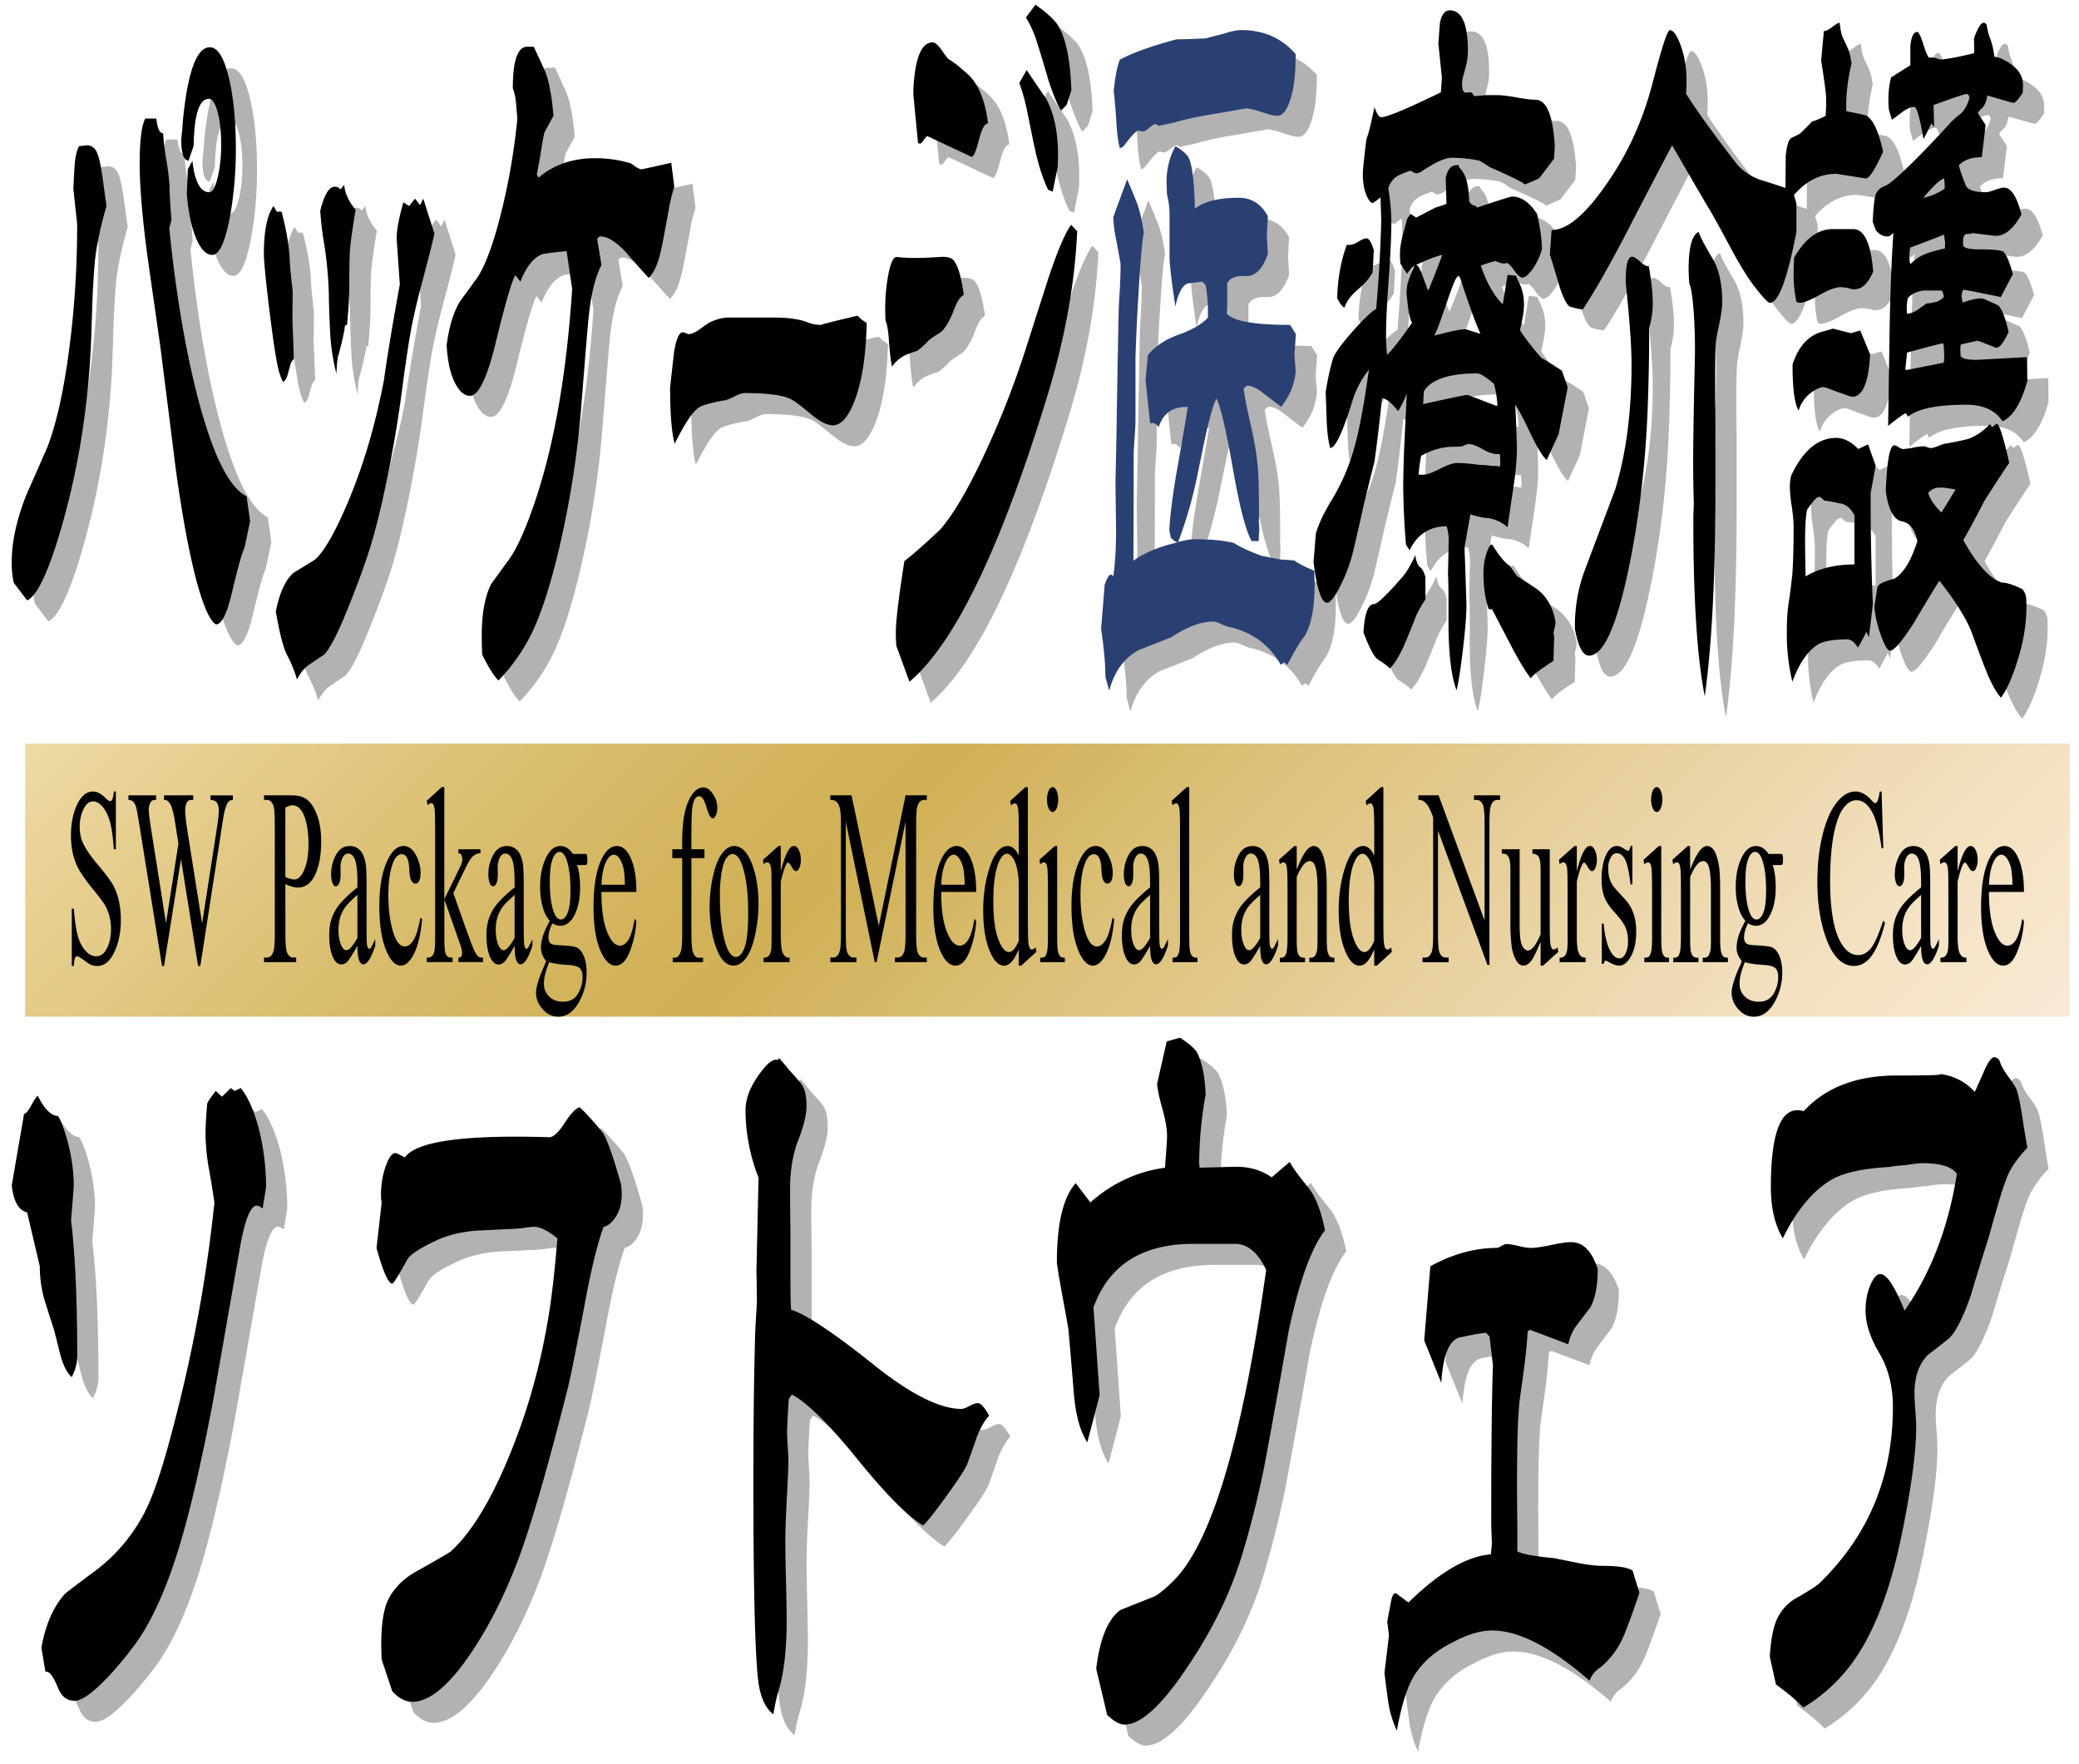 <?xml version="1.0" encoding="utf-8"?><svg xmlns="http://www.w3.org/2000/svg" width="99" height="84" viewBox="3.121 5.426 99 84"><linearGradient id="a" gradientUnits="userSpaceOnUse" x1="106.679" y1="40.324" x2="162.188" y2="95.834"><stop offset="0" stop-color="#ead18f"/><stop offset=".076" stop-color="#e1c477"/><stop offset=".221" stop-color="#d1af4e"/><stop offset=".335" stop-color="#c8a235"/><stop offset=".405" stop-color="#c49d2c"/><stop offset=".559" stop-color="#d4b35c"/><stop offset=".766" stop-color="#e7cd97"/><stop offset=".919" stop-color="#f3debb"/><stop offset="1" stop-color="#f8e4c9"/></linearGradient><linearGradient id="b" gradientUnits="userSpaceOnUse" x1="106.883" y1="52.443" x2="162.427" y2="107.987"><stop offset="0" stop-color="#ead18f"/><stop offset=".076" stop-color="#e1c477"/><stop offset=".221" stop-color="#d1af4e"/><stop offset=".335" stop-color="#c8a235"/><stop offset=".405" stop-color="#c49d2c"/><stop offset=".559" stop-color="#d4b35c"/><stop offset=".766" stop-color="#e7cd97"/><stop offset=".919" stop-color="#f3debb"/><stop offset="1" stop-color="#f8e4c9"/></linearGradient><linearGradient id="c" gradientUnits="userSpaceOnUse" x1="84.93" y1="51.673" x2="140.237" y2="106.98"><stop offset="0" stop-color="#ead18f"/><stop offset=".076" stop-color="#e1c477"/><stop offset=".221" stop-color="#d1af4e"/><stop offset=".335" stop-color="#c8a235"/><stop offset=".405" stop-color="#c49d2c"/><stop offset=".559" stop-color="#d4b35c"/><stop offset=".766" stop-color="#e7cd97"/><stop offset=".919" stop-color="#f3debb"/><stop offset="1" stop-color="#f8e4c9"/></linearGradient><linearGradient id="d" gradientUnits="userSpaceOnUse" x1="93.673" y1="-20.558" x2="148.979" y2="34.748"><stop offset="0" stop-color="#ead18f"/><stop offset=".076" stop-color="#e1c477"/><stop offset=".221" stop-color="#d1af4e"/><stop offset=".335" stop-color="#c8a235"/><stop offset=".405" stop-color="#c49d2c"/><stop offset=".559" stop-color="#d4b35c"/><stop offset=".766" stop-color="#e7cd97"/><stop offset=".919" stop-color="#f3debb"/><stop offset="1" stop-color="#f8e4c9"/></linearGradient><path fill="#B2B2B2" d="M8.648 18.87a38.08 38.08 0 0 0-.12 2.018 129.706 129.706 0 0 1-.072 2.062c-.153 3.1-.646 6.053-1.479 8.86-.579 1.93-1.096 2.998-1.553 3.202l-.637-.833a4.322 4.322 0 0 1-.097-1.009c0-.936.229-1.989.686-3.158.336-.76.678-1.535 1.021-2.325.434-1.141.779-2.705 1.035-4.693.249-1.901.373-3.86.373-5.878l-.181-1.71c.016-.38.037-.753.061-1.119s.093-.666.204-.899c.233-.029.357-.043.373-.043.209 0 .365.102.47.307.104.205.2.629.289 1.272.031.234.092.672.181 1.315-.289.993-.473 1.87-.554 2.631zm7.126 13.641c-.113.205-.317.936-.614 2.193-.239.994-.493 1.477-.758 1.447-.28-.175-.581-.848-.901-2.018-.354-1.316-.686-3.1-.999-5.352-.248-1.988-.497-3.962-.745-5.921l-.603-4.211c-.248-1.872-.373-3.348-.373-4.43s.088-1.798.265-2.149h.53c.048.468.155.702.324.702.016.351.064.76.145 1.228s.132.877.156 1.228c0 .351.032.907.096 1.667l-.107.395c.32 3.158.785 5.893 1.396 8.203.697 2.632 1.46 4.152 2.286 4.562l.168 1.184-.266 1.272zm-1.531-13.948c-.273 0-.519-.234-.734-.702-.241-.526-.401-1.257-.481-2.193l.048-1.185.217-.395c.112.994.381 1.491.806 1.491.153 0 .285-.234.397-.704s.168-.983.168-1.541c0-.616-.056-1.137-.168-1.563-.112-.424-.252-.638-.421-.638-.457 0-.697.746-.723 2.237l-.24.702c-.232 0-.349-.336-.349-1.009a8.54 8.54 0 0 1 .049-.483l.035-.482c.232-2.281.658-3.421 1.275-3.421.369 0 .667.47.896 1.406.229.938.343 2.08.343 3.427 0 1.171-.101 2.285-.301 3.339-.224 1.142-.497 1.714-.817 1.714zM17.974 23.739l-.146.526c-.047.175-.12.292-.216.351-.145-.263-.257-.658-.338-1.184a51.34 51.34 0 0 1-.336-2.413c-.161-1.345-.241-2.179-.241-2.5 0-1.082.153-1.842.458-2.281l.156.264h.229c.224.848.353 1.593.385 2.237.008.292.057.804.145 1.535l-.013 1.404c0-.029.024.585.072 1.842a.482.482 0 0 0-.155.219zm6.255-3.861a33.1 33.1 0 0 0-.505 2.149c-.112.585-.251 1.492-.415 2.72s-.299 2.12-.403 2.676c-.353 1.959-.689 3.494-1.01 4.605-.265.936-.69 2.12-1.276 3.553-.44 1.082-.794 1.754-1.059 2.018a31.76 31.76 0 0 0-.649.438c-.248.146-.461.395-.637.746a5.93 5.93 0 0 0-.481-1.184c-.169-.322-.346-1.009-.53-2.062.185-.907.47-1.521.854-1.842.337-.205.67-.41.999-.614.417-.351.922-1.213 1.515-2.588.771-1.784 1.364-3.772 1.781-5.965.145-1.053.396-2.573.758-4.562l-.144-2.062c-.033-.38.071-.994.313-1.842l.276.175.277-.351.24.307.156-.307.529 1.667c-.104.469-.3 1.244-.589 2.325zm-3.464.132c0 .497-.037 1.126-.108 1.886-.049 0-.08.015-.097.044-.032.263-.121.672-.265 1.228l-.036.132c-.048.087-.084.395-.108.921a10.192 10.192 0 0 1-.289-1.798 45.695 45.695 0 0 1-.071-1.974 18.618 18.618 0 0 0-.229-2.456 15.15 15.15 0 0 1-.181-1.535c.192-.761.422-1.141.687-1.141.128 0 .221.044.276.132l.181-.22c.024.38.204.775.541 1.185a30.1 30.1 0 0 0-.259 1.798c-.029.322-.042.921-.042 1.798zM35.962 16.501c-.208 1.14-.333 1.784-.373 1.93-.136.585-.324.994-.565 1.228a48.444 48.444 0 0 1-1.131-1.272c-.457-.468-.843-.702-1.155-.702-.072 0-.128.044-.169.131l.206 1.229c-.298.556-.502 1.389-.614 2.5-.023.176-.136 1.535-.337 4.08-.152 1.988-.433 3.955-.842 5.899s-.854 3.487-1.336 4.627a8.69 8.69 0 0 1-1.78 2.676c-.209-.205-.466-.614-.771-1.228a19.685 19.685 0 0 1-.023-.877c0-1.082.151-1.915.457-2.5.273-.38.549-.76.83-1.141.401-.556.826-1.506 1.275-2.851.898-2.69 1.479-6.039 1.744-10.045l-.265-1.798a14.51 14.51 0 0 0-1.131.132c-.425.146-.782.585-1.07 1.316l-.24-.307c-.177.292-.506 1.433-.987 3.421-.393 1.55-.786 2.325-1.179 2.325-.241 0-.461-.175-.662-.526-.249-.438-.396-1.067-.445-1.886.121-.906.338-1.608.65-2.105.28-.38.558-.76.83-1.14.393-.614.77-1.652 1.131-3.114s.613-2.939.758-4.431c-.017-.175-.04-.453-.072-.833a2.648 2.648 0 0 0-.145-.614c0-1.316.229-1.974.687-1.974h.312c.192.41.381.819.565 1.229.177.497.301 1.184.373 2.062l-.434.79c-.016.059-.052.249-.108.57-.08.497-.164.979-.253 1.447l.085.132c.729-.614 1.62-.921 2.671-.921a5.79 5.79 0 0 1 1.636.219c.049 0 .148.059.301.176.129.087.232.131.313.131l1.395-.307.146 1.141a8.34 8.34 0 0 0-.278 1.181zM43.79 26.678c-.265 0-.609-.176-1.035-.526-.521-.439-.862-.688-1.022-.746-.393-.176-1.106-.264-2.142-.264-.119 0-.292.059-.517.176-.225.117-.385.175-.482.175-.648.117-1.051.234-1.202.351-.289.205-.666.775-1.131 1.71-.144-.526-.217-1.418-.217-2.675.104-.965.169-1.536.192-1.711.104-.614.24-.921.409-.921.032 0 .08.015.145.043a.392.392 0 0 0 .145.044c.12 0 .288-.073.505-.219.272-.205.445-.322.518-.351.313-.146.602-.219.866-.219h2.142c.746 0 1.315.088 1.708.263.185.059.377.088.577.088-.096 0 .474-.146 1.709-.439.04.029.104.088.192.176l.253.175c-.033 1.521-.217 2.734-.554 3.641-.305.819-.659 1.229-1.059 1.229zM49.58 21.122c-.241.643-.49 1.038-.746 1.184-.112.059-.28.176-.506.351-.12.146-.297.307-.529.482a4.125 4.125 0 0 0-.601.219 1.687 1.687 0 0 0-.591.526c-.063-.292-.116-.746-.155-1.36-.033-.409-.085-.687-.157-.833a17.393 17.393 0 0 1-.012-.57c0-.585.055-1.148.163-1.689.107-.541.246-.797.414-.768.489.059 1.147.059 1.974 0 .337-.029.565.015.686.132.217.234.385.79.505 1.667-.16.088-.309.308-.445.659zm4.486 3.947c-2.237 7.369-4.446 11.975-6.628 13.817l-.625-1.711a8.017 8.017 0 0 1-.025-.614c0-.556.137-1.696.41-3.421.385-.292.95-.79 1.695-1.491.642-.731 1.368-1.974 2.178-3.729.738-1.579 1.4-3.29 1.985-5.132l1.01-3.158c.434-1.287.791-2.12 1.071-2.5l.289.307c-.112 2.456-.565 5.001-1.36 7.632zm-3.319-11.975c-.153.585-.277.848-.373.79l-2.058-.965c-.032-.029-.093.022-.181.154-.089.131-.156.197-.204.197l-.085-.044-.204-2.105c-.032-.263-.016-.658.049-1.185.128-.994.412-1.491.854-1.491.104 0 .232.103.386.307.185.263.305.424.36.482.209.117.541.38.999.79.473.497.77 1.257.89 2.281-.16 0-.305.263-.433.789zm3.753 1.273l-.24 1.184-.217-.088c-.289-.584-.537-1.418-.746-2.5l-.276-1.36a10.095 10.095 0 0 0-.349-1.228l.349-.614c.313.468.621.921.926 1.36.377.702.565 1.594.565 2.676 0 .175-.004.365-.012.57zm.421-2.939l-.264.263c-.192-.322-.397-.819-.614-1.491a73.46 73.46 0 0 0-.541-1.799 5.063 5.063 0 0 0-.518-1.14l.457-.614c.569.41.931.746 1.083 1.009.369.614.577 1.638.626 3.071l-.229.701zM66.249 36.722c-.192.234-.465.688-.817 1.36l-.156-.131c.008 0-.045.043-.157.131-.521-.936-1.327-1.535-2.418-1.798-.057 0-.188-.044-.396-.132-.169-.087-.301-.131-.397-.131-.586 0-1.252.249-1.997.746l-1.564.614c-.689.38-1.154 1.023-1.395 1.93l-.181-.658c0-.585-.068-1.345-.205-2.281l.168-2.105c.113-.322.214-.482.302-.482.04 0 .075.029.108.087.088-.585.132-1.316.132-2.193 0-.234-.004-.607-.012-1.119s-.012-.899-.012-1.163c0-.059.016-.862.047-2.413.018-1.228.049-3.07.097-5.527 0-.234.021-.643.061-1.228.023-.497.035-.906.035-1.228 0-.029-.088-.512-.264-1.448a6.752 6.752 0 0 1-.084-.79l.661-1.798c.152.351.301.709.445 1.075.145.366.261.855.349 1.47-.08.38-.164 1.345-.253 2.895a90.876 90.876 0 0 0-.144 3.071v2.939c0 .205-.014.497-.043.877-.027.38-.042.658-.042.833 0 1.784-.004 3.451-.012 5 .521-.38 1.228-.673 2.117-.877-.072 0-.185-.073-.337-.219l-.071-.351c.039-.761.167-1.755.385-2.983.289-1.638.452-2.603.493-2.895h-.061c-.682 0-1.123.322-1.323.965-.128-.175-.265-.234-.409-.175l-.216-2.062.107-1.185c.32-.409.794-.731 1.42-.965.674-.234 1.155-.512 1.443-.833v-.263c0-.438-.035-.863-.107-1.272l-.157-.175-.697.087c-.257.088-.453.454-.59 1.097-.168-1.111-.261-1.872-.276-2.281v-2.062a3.69 3.69 0 0 0-.12-.965 10.357 10.357 0 0 1-.024-.658 3.5 3.5 0 0 1 .421-1.667c.353.205.574.41.662.614.151.38.24 1.169.264 2.369.426-.351 1.127-.526 2.105-.526.595 0 1.051.292 1.372.877l-.049.921.049.877c-.257.731-.612 1.082-1.064 1.053-.453-.029-.744.087-.872.351v1.448c.305.351 1.303.526 2.995.526l.277.438-.073.966.061.789c-.033.41-.134.775-.302 1.097a4.987 4.987 0 0 1-.386.614 62.598 62.598 0 0 0-.805-.614c-.313-.263-.582-.395-.806-.395-.018 0-.057.029-.121.088l-.06.043c.047.378.163.971.348 1.773s.297 1.495.338 2.08c.031.378.047 1.167.047 2.363l-.012.088c.017.146.024.292.024.438 0 .059-.004.117-.013.174l-.012.351h-.336c-.281-.496-.577-1.642-.891-3.436-.313-1.795-.574-2.912-.782-3.35-.144.263-.316.848-.517 1.751L61.1 29.3c-.248 1.109-.536 2.087-.865 2.933.32-.087.585-.131.793-.131.763 0 1.38.059 1.854.175.328.207.774.411 1.336.616.016 0 .316.06.901.177.145 0 .361.015.65.044.2.148.517.309.95.484l.012.528c.015 1.176-.144 2.041-.482 2.596zm-1.286-24.783c-.161 0-.41-.059-.746-.175-.338-.117-.59-.176-.759-.176.017 0-.573.103-1.769.307-.553.088-1.082.205-1.588.351-.529.117-.803.175-.818.175l-.048-.044c-.032-.029-.056-.044-.072-.044-.064 0-.164.059-.301.176-.137.117-.244.175-.325.175-.167-.029-.232-.044-.192-.044-.096 0-.32.234-.674.702-.071.087-.144.131-.216.131-.08-.292-.136-.731-.169-1.316a25.969 25.969 0 0 0-.12-1.404c.08-.76.181-1.257.301-1.491.594-.322 1.492-.643 2.694-.965.313 0 .778-.015 1.396-.044.088-.029.369-.103.842-.219.345-.117.625-.176.843-.176 1.059 0 1.921.38 2.587 1.141 0 .936-.085 1.66-.254 2.171-.168.514-.373.769-.612.769z"/><path fill="#B2B2B2" d="M73.635 14.425c.289.263.441.79.457 1.579.064.117.136.183.211.198.076.015.131.051.162.109 1.043-.351 1.601-.526 1.673-.526.433 0 .83.278 1.191.833.152.702.228 1.257.228 1.667-.096.351-.242.665-.438.943s-.363.417-.499.417c-.088 0-.213-.11-.373-.329-.16-.22-.276-.344-.35-.373-.12.059-.3.029-.541-.088-.16.029-.397.103-.71.22.281.818.63 1.433 1.047 1.842l.229-1.404.396.044.241.526c.097.263.145.541.145.833s-.064.702-.193 1.228c.218.351.554.79 1.012 1.316.208.117.537.322.985.614l.277.79-.433 2.237-.565 1.228c-.2-.175-.453-.585-.758-1.228-.346-.731-.594-1.199-.746-1.404.031.468.061 1.155.084 2.062 0 .498-.057 1.126-.169 1.886-.063.41-.155 1.038-.276 1.886a1.811 1.811 0 0 0-.926-.438c-.185 0-.466-.059-.843-.176l-.276 1.535v.22c0-.088.027.716.084 2.412.017.41-.034 1.119-.15 2.127-.116 1.009-.223 1.704-.318 2.083-.257-.672-.385-1.769-.385-3.29v-.636-.636c0-.41-.009-.731-.024-.965l.036-1.623c0-.205-.032-.424-.097-.658-.811 0-1.399.38-1.769 1.141l-.168-.263a35.939 35.939 0 0 1-.133-2.72c0-.584.021-1.331.061-2.237.064-1.287.101-2.032.108-2.237a6.068 6.068 0 0 1-.409.833c-.329-.409-.585-.614-.77-.614a78.57 78.57 0 0 1-.361 3.026c-.12.468-.301 1.199-.542 2.193a84.13 84.13 0 0 1-.493 2.149 7.571 7.571 0 0 1-.554 1.492c-.288.585-.509.877-.661.877-.272 0-.489-.643-.649-1.93l.108-1.36c.136-.468.393-1.009.77-1.623a9.969 9.969 0 0 0 1.053-2.435c.244-.862.479-2.113.704-3.75a4.5 4.5 0 0 0-.759 1.403c-.473 1.55-.833 2.325-1.082 2.325-.088-.292-.145-.716-.169-1.272l-.047-1.403c.104-.644.22-1.17.348-1.579.089-.263.406-.702.95-1.316.522-.585.892-.936 1.107-1.053.128-1.491.209-2.91.24-4.255l-.035-1.053-.169.132c-.112.087-.181.131-.204.131-.097 0-.199-.131-.307-.395-.108-.263-.163-.599-.163-1.009 0-.146.057-.687.169-1.623.104-.263.231-.775.385-1.536.112.322.22.483.324.483.265 0 1.212-.395 2.84-1.185l.049-.702-.169-1.623.072-.965c.079-.41.236-.614.469-.614.578 0 .866.644.866 1.93 0 .292-.048.599-.145.921l-.048.181a1.57 1.57 0 0 0-.084.483c0 .321.084.453.252.395h.145c.056 0 .112.059.169.175.136 0 .324-.015.564-.043h.554c.2 0 .502.037.903.109.4.073.701.11.901.11.53 0 .839.731.927 2.193l-.037.614c-.151.205-.385.512-.697.921-.031.029-.261.131-.686.307-.128-.117-.693-.395-1.696-.833a3.643 3.643 0 0 0-.493-.307 7.103 7.103 0 0 0-1.287-.132c-.329 0-.814.219-1.456.658a.57.57 0 0 1-.264.087c-.018 0-.101-.044-.253-.131a4.39 4.39 0 0 0-.554.219c-.24.117-.409.322-.505.614.096.614.144 1.155.144 1.623 0 .643-.042 1.55-.126 2.719-.085 1.17-.126 2.062-.126 2.676 0 .263.016.57.048.921.272-.263.669-.775 1.191-1.535-.033-.029-.072-.139-.121-.329-.048-.19-.097-.563-.145-1.119l.036-.351c.072-.263.188-.57.35-.921a1.679 1.679 0 0 0-.361.395l-.313-.482a4.981 4.981 0 0 1-.024-.438c0-.263.044-.57.133-.921.072-.263.145-.526.216-.79l.157-.219c.185.117.272.175.265.175l.926-.482c.121-.029.292-.088.518-.175l-.037-1.228c.081-.41.262-.614.542-.614h.072c.023.057.039.101.047.13zm-4.143 4.971c-.136.263-.368.534-.697.812s-.541.563-.638.855c-.08 0-.196-.146-.35-.438.025-.936.177-1.784.458-2.544.16.029.335-.014.523-.131s.326-.175.415-.175c.12 0 .236.19.349.57l-.06 1.051zm2.071 16.361c-.192.497-.39.979-.59 1.447-.232.497-.453.848-.661 1.053-.064-.087-.258-.234-.578-.438-.168-.117-.394-.541-.675-1.272.049-.907.218-1.36.507-1.36.151 0 .608-.438 1.371-1.316.177-.205.373-.541.589-1.009.041.292.117.482.229.57.112.087.196.249.252.482v1.053a5.365 5.365 0 0 0-.444.79zm-.012-16.712h.023c.072 0 .169.161.289.482.16.438.252.687.276.746.151-.351.377-.921.674-1.71-.281.058-.702.219-1.262.482zm3.997 8.998c-.225.029-.487-.044-.788-.216s-.522-.258-.668-.258a.592.592 0 0 0-.276.086c-.056.029-.221.044-.493.044-.497 0-1.002.143-1.516.429a6.149 6.149 0 0 0-.12.903h.192c.177 0 .447-.093.813-.28.364-.187.639-.28.823-.28.265 0 .605.029 1.023.086.577.029.917.059 1.022.086a1.58 1.58 0 0 0 .012-.214 3.51 3.51 0 0 0-.024-.386zm-.281-3.347c-.385-.327-.652-.49-.806-.49-1.323 0-2.165.281-2.525.846l-.037.616c1.308-.292 2.009-.438 2.105-.438.023 0 .489.176 1.396.526l.036-.044a4.393 4.393 0 0 0-.169-1.016zm-.637-2.376c-.241-.526-.569-1.433-.987-2.719-.023-.029-.048-.044-.071-.044-.072 0-.229.351-.469 1.053-.313.906-.474 1.36-.481 1.36a5.948 5.948 0 0 1-.192.438c.762-.205 1.259-.307 1.491-.307l.709.219zm3.488 14.168l-.012.088.037.131-.037 1.185c-.633.409-.994.687-1.082.833-.266-.351-.574-.863-.927-1.536l-.914-1.754h-.157c-.168-.468-.253-1.038-.253-1.71 0-.526.108-.98.326-1.36h.096c.345.556.625.892.843 1.009.071.117.184.278.336.482.329.205.662.424.999.658.457.38.733.892.83 1.535a2.06 2.06 0 0 1-.085.439z"/><path fill="#B2B2B2" d="M88.412 20.844c-.097 0-.377-.307-.843-.921-.28-.38-.633-.965-1.059-1.754-.562-1.053-.909-1.681-1.047-1.886-.344-.585-.913-1.564-1.708-2.938-.16.292-.862 1.637-2.105 4.035-.851 1.638-1.563 2.895-2.141 3.772-.146 0-.354-.044-.626-.132-.152-.088-.321-.424-.506-1.009-.257-.877-.404-1.36-.445-1.447l.085-1.185c.729 0 1.592-.716 2.586-2.149 1.035-1.462 1.785-3.114 2.25-4.957.417-1.608.682-2.413.794-2.413.169 0 .344.249.524.746a4.87 4.87 0 0 1 .271 1.667c0 .205-.009.41-.025.614.538.848 1.352 1.974 2.443 3.377.336.38.773.644 1.312.79.825.263 1.263.409 1.311.438l.192.614v1.36c-.433 2.252-.855 3.378-1.263 3.378zm-5.747 1.184c0 1.287-.023 2.559-.072 3.816-.104 2.69-.404 5.234-.901 7.632-.578 2.778-1.208 4.167-1.89 4.167-.296 0-.521-.424-.674-1.272a7.676 7.676 0 0 1 .409-2.632c.505-1.345 1.007-2.676 1.504-3.992.521-1.696.782-3.685.782-5.965 0-.79-.076-1.93-.229-3.421a10.342 10.342 0 0 1-.049-.57c0-.76.101-1.141.301-1.141.089 0 .22.081.391.241.173.161.308.227.404.198.128.702.192 1.287.192 1.754.001.41-.056.805-.168 1.185zm3.345-.219c-.039.175-.092.439-.156.79-.032.234-.048.804-.048 1.711v1.097c.008.438.012.702.012.789v3.421c0 4.24-.17 7.559-.507 9.957-.362-1.813-.544-4.591-.544-8.334 0-.263.008-.526.023-.79a63.242 63.242 0 0 1-.031-1.974c0-.994.027-2.705.084-5.132a25.37 25.37 0 0 0-.048-1.886c-.048-.789-.12-1.301-.217-1.535a7.871 7.871 0 0 1-.036-.658c0-1.053.16-1.652.481-1.798.04.175.269.614.686 1.316.289.497.433 1.184.433 2.062 0 .203-.043.525-.132.964z"/><path fill="#B2B2B2" d="M92.972 14.922l-1.397-.22c-.892 0-1.654.454-2.288 1.36l-.132-.57.012-1.667c.057-.497.146-.775.271-.833s.246-.117.367-.175c.048-.029.256-.234.625-.614.146-.029.357-.117.639-.263.016-.234.023-.497.023-.79 0-.234-.08-.848-.24-1.842l.132-1.404c.097 0 .221-.059.374-.175.186-.146.31-.219.375-.219.04.351.097.6.169.746s.145.3.217.46c.073.161.132.402.181.724-.168.731-.253 1.389-.253 1.974 0 .087.004.19.012.307l.843.175c.361.088.662.672.903 1.754-.405.877-.681 1.301-.833 1.272zm.236 14.996c0 1.906.036 3.667.108 5.278l-.192 1.584c-.063-.175-.108-.265-.133-.265.024 0-.104.25-.384.748-.168-.263-.336-.395-.505-.395-.625 0-1.078.073-1.358.219-.505.292-.925.892-1.262 1.798a9.662 9.662 0 0 1-.264-2.283c0-.585.027-1.069.083-1.451.049-.263.109-.733.181-1.407.041-.587.061-1.32.061-2.201 0-.263-.03-.601-.09-1.012a6.854 6.854 0 0 1-.091-.923c0-.175.02-.353.061-.528.562-1.203 1.278-1.804 2.151-1.804.352 0 .701.177 1.045.528l.469-.219.361 1.011-.241 1.322zm-.878-4.6c-.056 0-.474-.146-1.251-.438-.161-.059-.385.014-.674.219a1.67 1.67 0 0 0-.626.877c-.192-.322-.289-1.053-.289-2.193.281-.877.77-1.404 1.469-1.579.32-.088.473-.132.457-.132l.854.219c-.008 0 .141-.043.445-.131l.47 1.141c-.074 1.344-.358 2.017-.855 2.017zm.208-5.132c-.096.029-.224.015-.385-.043a3.022 3.022 0 0 0-.373-.044c-.232 0-.567.124-1.004.373-.438.249-.756.373-.957.373l-.144-.045a6.252 6.252 0 0 1-.132-1.316c0-.234.008-.497.023-.79.522-.907 1.132-1.36 1.829-1.36h.987c.521 0 .837.673.95 2.018-.225.526-.489.805-.794.834zm-.1 10.779c-.184-.353-.42-.543-.708-.572a5.843 5.843 0 0 0-.719-.131c-.017 0-.052-.029-.108-.09-.056-.058-.1-.087-.131-.087-.081 0-.181.073-.3.221-.185.234-.28.366-.288.395-.064.265-.096.764-.096 1.499 0 .353.008.91.023 1.672.632-.38 1.407-.57 2.326-.57v-2.337zm7.054-4.478c-.345-.526-.923-.79-1.732-.79-1.388 0-2.31.19-2.767.57l-.108-.175c-.169.087-.449.292-.843.614.024-1.519.049-3.05.072-4.598.032-1.838.093-3.37.181-4.597-.104.117-.2.176-.288.176-.21 0-.394-.103-.554-.307l-.145-.393c.032-.671.076-1.095.133-1.27a.647.647 0 0 1 .348-.393c.072-.029.161-.073.266-.131.562-.41 1.564-1.402 3.008-2.978a5.5 5.5 0 0 1 .456-.393c.192-.205.325-.453.398-.746-.025-.117-.068-.175-.133-.175-.089 0-.613.175-1.576.526l.024 1.051c-.081-.117-.124-.175-.133-.175a9.938 9.938 0 0 1-.373.744c-.176-1.021-.321-1.532-.433-1.532-.145 0-.325.073-.542.22l-.529.395-.145-.482a4.931 4.931 0 0 1-.023-.44c0-.409.044-.777.133-1.1l.913-.574v-.927c.049-.438.157-.66.326-.66.071 0 .169.197.294.592.124.395.219.607.283.636.12-.029.297 0 .528.088.361-.029.899-.131 1.612-.307l-.012-.702c.177-.497.332-.746.47-.746.031 0 .076.029.132.088.031.233.09.46.175.68.084.219.15.504.198.855.241.029.501.146.781.351.386.263.578.6.578 1.009l-.013.351c-.208.322-.356.482-.444.482-.032 0-.445-.117-1.239-.351-.048.292-.137.498-.265.614-.049.029-.112.103-.192.219l.373.57-.181 1.535c-.497 0-.862.132-1.095.395.072.263.184.585.337.965.104.205.417.307.938.307.097 0 .242-.037.438-.11.196-.073.344-.109.439-.109.337 0 .613.426.831 1.279-.395.707-.819 1.045-1.276 1.016l-1.07-.131c-.024.029-.104.043-.241.043-.104 0-.168.086-.192.258v.302c.072.115.317.172.734.172.714 0 1.115.043 1.203.131.136.145.28.495.433 1.049l-.577 1.093a78.912 78.912 0 0 0-1.744-.349c-.064 0-.104.103-.12.305l.047.305c.578-.203.947-.247 1.107-.131.201.087.397.175.59.263.177.175.341.598.493 1.268-.257.554-.466.802-.625.744-.578-.234-.862-.342-.854-.322-.033 0-.298.057-.795.174a.812.812 0 0 0-.023.215c0 .086.004.201.012.344.088.117.341.173.758.173l2.406-.131.012 1.133c-.288 1.05-.681 1.691-1.178 1.925zm-.076 13.159c-.24-.263-.493-.731-.758-1.404-.225-.584-.449-1.184-.674-1.798-.265-.643-.767-1.433-1.503-2.369a78.103 78.103 0 0 0-1.192 1.974c-.577.906-.962 1.36-1.154 1.36-.112 0-.257-.241-.434-.724a5.168 5.168 0 0 1-.313-1.381l.145-.921c.056-.117.181-.205.373-.263.136-.059.272-.102.409-.131.44-.234.813-.833 1.119-1.798-.113-.556-.359-.87-.74-.943s-.636-.548-.764-1.425c.055-1.462.192-2.193.408-2.193.049 0 .116.029.204.088.089.058.153.087.192.087.121 0 .291-.022.513-.065a2.78 2.78 0 0 1 .487-.066.49.49 0 0 1 .167.044.488.488 0 0 0 .157.043c.088 0 .218-.036.391-.109s.295-.11.367-.11c.481-.087.83-.161 1.047-.219.385-.146.726-.38 1.022-.702l.108.131.192-.131c.112-.117.32.497.625 1.842a70.637 70.637 0 0 0-1.202 1.842 45.966 45.966 0 0 1-.986 1.842c.657 1.169 1.271 1.842 1.841 2.018.216 0 .536.103.962.307.089.087.151.219.192.395.008.176.012.322.012.439 0 .848-.152 1.74-.457 2.676-.231.729-.484 1.284-.756 1.664zm-2.727-16.785a.345.345 0 0 0-.037-.087c-.071 0-.641.146-1.708.438l-.084.79.048.044 1.781-.351a1.46 1.46 0 0 0 .023-.263 6.874 6.874 0 0 0-.023-.571zm-.136-2.602h-.794c-.32.029-.577.146-.77.351-.04.146-.061.307-.061.482 0 .088.004.175.012.263h.061c.112 0 .261-.059.445-.175.24-.176.385-.278.433-.307.112 0 .28-.029.506-.088.079-.029.184-.102.313-.219-.032-.205-.081-.307-.145-.307zm.18-2.442l-.024-.175-.023-.044c-.041.029-.569.234-1.589.614a1.941 1.941 0 0 0-.035.526v.131l.047.132c.217-.234.489-.409.819-.526.272-.088.544-.161.817-.219l.012-.263-.024-.176zm0-2.544a2.76 2.76 0 0 0-.024-.351h-.012c-.216.087-.542.395-.975.921a2.705 2.705 0 0 0 1.011-.438v-.132zm-.047 14.373h-.192a.633.633 0 0 0-.542.263c.097.292.305.6.626.921.152-.234.376-.6.674-1.097a9.658 9.658 0 0 0-.566-.087z"/><path d="M7.638 17.87a39.186 39.186 0 0 0-.12 2.018c-.04 1.287-.064 1.974-.072 2.062-.152 3.1-.646 6.053-1.479 8.86-.578 1.93-1.096 2.998-1.552 3.202l-.638-.833a4.322 4.322 0 0 1-.097-1.009c0-.936.229-1.989.686-3.158.337-.76.678-1.535 1.022-2.325.433-1.141.778-2.705 1.035-4.693.248-1.901.373-3.86.373-5.878l-.181-1.71c.016-.38.036-.753.06-1.119.025-.366.093-.666.204-.899.233-.029.357-.043.373-.043.21 0 .365.102.47.307.104.205.2.629.289 1.272l.181 1.315c-.29.993-.474 1.87-.554 2.631zm7.126 13.641c-.112.205-.316.936-.613 2.193-.24.994-.494 1.477-.758 1.447-.28-.175-.581-.848-.902-2.018-.353-1.316-.686-3.1-.998-5.352-.249-1.988-.497-3.962-.746-5.921l-.602-4.211c-.249-1.872-.373-3.348-.373-4.43s.088-1.798.265-2.149h.529c.049.468.156.702.324.702.017.351.064.76.145 1.228.081.468.132.877.157 1.228 0 .351.031.907.096 1.667l-.107.395c.32 3.158.785 5.893 1.395 8.203.697 2.632 1.46 4.152 2.286 4.562l.169 1.184-.267 1.272zm-1.532-13.948c-.273 0-.518-.234-.734-.702-.24-.526-.401-1.257-.481-2.193l.049-1.185.216-.395c.112.994.381 1.491.806 1.491.153 0 .285-.234.398-.704.112-.47.167-.983.167-1.541 0-.616-.055-1.137-.167-1.563-.113-.424-.253-.638-.422-.638-.457 0-.697.746-.722 2.237l-.241.702c-.231 0-.349-.336-.349-1.009.009-.117.024-.278.049-.483l.035-.482c.233-2.281.658-3.421 1.276-3.421.369 0 .667.47.896 1.406.229.938.344 2.08.344 3.427 0 1.171-.101 2.285-.301 3.339-.226 1.142-.498 1.714-.819 1.714zM16.963 22.739l-.145.526c-.048.175-.121.292-.217.351-.144-.263-.256-.658-.337-1.184-.08-.438-.192-1.243-.337-2.413-.16-1.345-.24-2.179-.24-2.5 0-1.082.152-1.842.457-2.281l.156.264h.229c.224.848.352 1.593.385 2.237.008.292.056.804.144 1.535l-.012 1.404c0-.029.023.585.072 1.842a.49.49 0 0 0-.155.219zm6.256-3.861a32.539 32.539 0 0 0-.506 2.149c-.112.585-.25 1.492-.415 2.72a58.182 58.182 0 0 1-.402 2.676c-.354 1.959-.69 3.494-1.011 4.605-.265.936-.689 2.12-1.275 3.553-.441 1.082-.795 1.754-1.059 2.018-.049.029-.265.175-.649.438-.249.146-.462.395-.638.746a5.93 5.93 0 0 0-.481-1.184c-.169-.322-.345-1.009-.529-2.062.185-.907.47-1.521.854-1.842.336-.205.67-.41.998-.614.417-.351.923-1.213 1.516-2.588.771-1.784 1.363-3.772 1.781-5.965.144-1.053.396-2.573.757-4.562l-.144-2.062c-.032-.38.072-.994.313-1.842l.276.175.277-.351.241.307.155-.307.53 1.667c-.104.469-.3 1.244-.589 2.325zm-3.465.132c0 .497-.036 1.126-.108 1.886-.048 0-.08.015-.097.044-.031.263-.12.672-.265 1.228l-.036.132c-.047.087-.084.395-.107.921a10.01 10.01 0 0 1-.289-1.798 45.064 45.064 0 0 1-.072-1.974 18.45 18.45 0 0 0-.229-2.456 14.868 14.868 0 0 1-.181-1.535c.192-.761.421-1.141.686-1.141.128 0 .221.044.277.132l.181-.22c.023.38.204.775.54 1.185-.144.877-.229 1.477-.258 1.798s-.042.921-.042 1.798zM34.951 15.501c-.208 1.14-.332 1.784-.373 1.93-.136.585-.324.994-.564 1.228a48.444 48.444 0 0 1-1.131-1.272c-.458-.468-.843-.702-1.155-.702-.072 0-.129.044-.169.131l.205 1.229c-.297.556-.501 1.389-.613 2.5-.024.176-.137 1.535-.338 4.08a45.288 45.288 0 0 1-.842 5.899c-.409 1.945-.854 3.487-1.336 4.627a8.687 8.687 0 0 1-1.779 2.676c-.21-.205-.466-.614-.771-1.228a18.45 18.45 0 0 1-.024-.877c0-1.082.152-1.915.457-2.5.273-.38.55-.76.831-1.141.4-.556.825-1.506 1.274-2.851.899-2.69 1.48-6.039 1.744-10.045l-.264-1.798a14.51 14.51 0 0 0-1.131.132c-.426.146-.782.585-1.07 1.316l-.241-.307c-.177.292-.505 1.433-.986 3.421-.393 1.55-.786 2.325-1.18 2.325-.24 0-.46-.175-.662-.526-.248-.438-.396-1.067-.444-1.886.12-.906.337-1.608.65-2.105.28-.38.557-.76.829-1.14.393-.614.77-1.652 1.131-3.114s.614-2.939.758-4.431l-.072-.833a2.64 2.64 0 0 0-.144-.614c0-1.316.229-1.974.686-1.974h.312c.192.41.381.819.565 1.229.177.497.301 1.184.373 2.062l-.433.79a9.093 9.093 0 0 0-.109.57c-.079.497-.163.979-.252 1.447l.085.132c.729-.614 1.62-.921 2.671-.921a5.79 5.79 0 0 1 1.636.219c.048 0 .147.059.301.176.128.087.231.131.313.131l1.396-.307.145 1.141a8.192 8.192 0 0 0-.279 1.181zM42.779 25.678c-.264 0-.609-.176-1.035-.526-.521-.439-.862-.688-1.021-.746-.393-.176-1.107-.264-2.143-.264-.119 0-.292.059-.517.176-.224.117-.385.175-.481.175-.649.117-1.051.234-1.203.351-.289.205-.666.775-1.131 1.71-.144-.526-.217-1.418-.217-2.675.104-.965.169-1.536.192-1.711.104-.614.241-.921.41-.921a.42.42 0 0 1 .144.043.396.396 0 0 0 .146.044c.12 0 .288-.073.505-.219.272-.205.445-.322.517-.351.313-.146.603-.219.866-.219h2.143c.746 0 1.315.088 1.708.263.185.059.377.088.577.088-.096 0 .474-.146 1.709-.439.039.029.104.088.192.176l.252.175c-.032 1.521-.217 2.734-.554 3.641-.305.819-.657 1.229-1.059 1.229zM48.569 20.122c-.241.643-.489 1.038-.746 1.184a3.95 3.95 0 0 0-.505.351c-.12.146-.297.307-.53.482a4.055 4.055 0 0 0-.6.219 1.693 1.693 0 0 0-.59.526c-.064-.292-.116-.746-.156-1.36-.032-.409-.085-.687-.156-.833a17.843 17.843 0 0 1-.013-.57c0-.585.055-1.148.163-1.689.107-.541.247-.797.414-.768.49.059 1.148.059 1.974 0 .338-.029.565.015.686.132.218.234.385.79.506 1.667-.162.088-.311.308-.447.659zm4.488 3.947c-2.238 7.369-4.447 11.975-6.628 13.817l-.626-1.711a8.508 8.508 0 0 1-.024-.614c0-.556.136-1.696.409-3.421.385-.292.95-.79 1.696-1.491.642-.731 1.367-1.974 2.178-3.729a42.665 42.665 0 0 0 1.984-5.132l1.011-3.158c.433-1.287.79-2.12 1.07-2.5l.289.307c-.112 2.456-.565 5.001-1.359 7.632zm-3.321-11.975c-.152.585-.277.848-.373.79l-2.057-.965c-.033-.029-.093.022-.181.154-.089.131-.157.197-.204.197l-.085-.044-.204-2.105c-.033-.263-.016-.658.048-1.185.129-.994.413-1.491.854-1.491.104 0 .233.103.386.307.185.263.305.424.36.482.209.117.542.38.999.79.473.497.77 1.257.891 2.281-.161 0-.305.263-.434.789zm3.753 1.273l-.24 1.184-.216-.088c-.289-.584-.538-1.418-.746-2.5l-.277-1.36a9.918 9.918 0 0 0-.349-1.228l.349-.614c.313.468.621.921.927 1.36.377.702.565 1.594.565 2.676 0 .175-.004.365-.013.57zm.422-2.939l-.265.263c-.192-.322-.397-.819-.613-1.491a73.423 73.423 0 0 0-.542-1.799 5.017 5.017 0 0 0-.517-1.14l.456-.614c.569.41.931.746 1.084 1.009.369.614.577 1.638.625 3.071l-.228.701z"/><path fill="#2A4073" d="M65.238 35.722c-.192.234-.464.688-.817 1.36l-.156-.131c.008 0-.044.043-.156.131-.521-.936-1.327-1.535-2.419-1.798-.056 0-.188-.044-.396-.132-.169-.087-.301-.131-.397-.131-.585 0-1.251.249-1.997.746l-1.563.614c-.69.38-1.154 1.023-1.396 1.93l-.181-.658c0-.585-.067-1.345-.205-2.281l.169-2.105c.112-.322.213-.482.301-.482.04 0 .076.029.108.087.088-.585.133-1.316.133-2.193 0-.234-.005-.607-.013-1.119s-.012-.899-.012-1.163c0-.059.016-.862.048-2.413.017-1.228.048-3.07.097-5.527 0-.234.02-.643.06-1.228.024-.497.036-.906.036-1.228 0-.029-.088-.512-.265-1.448a6.975 6.975 0 0 1-.084-.79l.661-1.798c.153.351.301.709.446 1.075.144.366.26.855.348 1.47-.079.38-.163 1.345-.252 2.895a91.446 91.446 0 0 0-.145 3.071v2.939c0 .205-.014.497-.042.877-.028.38-.043.658-.043.833 0 1.784-.004 3.451-.012 5 .522-.38 1.228-.673 2.117-.877-.071 0-.185-.073-.336-.219l-.072-.351c.039-.761.168-1.755.385-2.983.289-1.638.453-2.603.493-2.895h-.06c-.682 0-1.123.322-1.323.965-.129-.175-.266-.234-.409-.175l-.217-2.062.107-1.185c.321-.409.795-.731 1.42-.965.674-.234 1.155-.512 1.443-.833v-.263c0-.438-.035-.863-.107-1.272l-.156-.175-.698.087c-.256.088-.452.454-.59 1.097-.168-1.111-.261-1.872-.276-2.281v-2.062c0-.351-.04-.673-.12-.965a11.049 11.049 0 0 1-.023-.658c0-.585.14-1.141.42-1.667.354.205.574.41.662.614.152.38.241 1.169.265 2.369.425-.351 1.127-.526 2.105-.526.594 0 1.051.292 1.371.877l-.048.921.048.877c-.256.731-.611 1.082-1.064 1.053s-.744.087-.872.351v1.448c.305.351 1.304.526 2.995.526l.277.438-.073.966.061.789a2.82 2.82 0 0 1-.301 1.097 5.114 5.114 0 0 1-.386.614 70.59 70.59 0 0 0-.806-.614c-.313-.263-.582-.395-.806-.395-.017 0-.057.029-.12.088l-.061.043c.048.378.164.971.349 1.773s.297 1.495.337 2.08c.032.378.048 1.167.048 2.363l-.012.088c.017.146.024.292.024.438 0 .059-.004.117-.013.174l-.012.351h-.337c-.281-.496-.577-1.642-.89-3.436-.313-1.795-.574-2.912-.782-3.35-.145.263-.317.848-.518 1.751-.152.731-.301 1.445-.445 2.146a20.718 20.718 0 0 1-.865 2.933c.32-.087.585-.131.793-.131.763 0 1.379.059 1.853.175.329.207.774.411 1.336.616.016 0 .317.06.902.177.144 0 .36.015.649.044.201.148.518.309.95.484l.013.528c.017 1.176-.143 2.041-.481 2.596zm-1.286-24.783c-.161 0-.409-.059-.746-.175-.337-.117-.59-.176-.759-.176.017 0-.573.103-1.768.307-.554.088-1.083.205-1.589.351-.528.117-.802.175-.817.175l-.049-.044c-.031-.029-.056-.044-.072-.044-.063 0-.163.059-.301.176-.136.117-.243.175-.324.175-.168-.029-.233-.044-.192-.044-.096 0-.321.234-.674.702-.072.087-.145.131-.217.131-.079-.292-.136-.731-.168-1.316a25.618 25.618 0 0 0-.121-1.404c.08-.76.181-1.257.302-1.491.594-.322 1.491-.643 2.694-.965.313 0 .778-.015 1.396-.044.088-.029.369-.103.842-.219.346-.117.626-.176.843-.176 1.059 0 1.921.38 2.587 1.141 0 .936-.085 1.66-.254 2.171-.168.514-.373.769-.613.769z"/><path d="M72.625 13.425c.289.263.44.79.457 1.579.063.117.135.183.211.198s.13.051.162.109c1.042-.351 1.6-.526 1.672-.526.434 0 .831.278 1.191.833.152.702.229 1.257.229 1.667-.096.351-.243.665-.439.943s-.363.417-.499.417c-.088 0-.212-.11-.373-.329-.16-.22-.276-.344-.35-.373-.12.059-.3.029-.54-.088a4.618 4.618 0 0 0-.711.22c.281.818.63 1.433 1.047 1.842l.229-1.404.396.044.24.526c.097.263.145.541.145.833s-.064.702-.192 1.228c.217.351.554.79 1.012 1.316.208.117.536.322.985.614l.277.79-.434 2.237-.565 1.228c-.2-.175-.452-.585-.758-1.228-.345-.731-.594-1.199-.745-1.404.031.468.06 1.155.083 2.062 0 .498-.056 1.126-.168 1.886-.064.41-.156 1.038-.276 1.886a1.814 1.814 0 0 0-.927-.438c-.185 0-.466-.059-.843-.176l-.276 1.535v.22c0-.088.028.716.084 2.412.017.41-.033 1.119-.149 2.127-.117 1.009-.224 1.704-.319 2.083-.256-.672-.385-1.769-.385-3.29v-.636-.636c0-.41-.009-.731-.024-.965l.036-1.623c0-.205-.032-.424-.097-.658-.81 0-1.398.38-1.768 1.141l-.169-.263a35.858 35.858 0 0 1-.132-2.72c0-.584.02-1.331.06-2.237.064-1.287.101-2.032.108-2.237a5.954 5.954 0 0 1-.409.833c-.328-.409-.585-.614-.77-.614a78.57 78.57 0 0 1-.361 3.026c-.12.468-.301 1.199-.541 2.193a84.13 84.13 0 0 1-.493 2.149 7.571 7.571 0 0 1-.554 1.492c-.288.585-.51.877-.661.877-.273 0-.489-.643-.65-1.93l.108-1.36c.137-.468.393-1.009.77-1.623a9.93 9.93 0 0 0 1.053-2.435c.245-.862.479-2.113.705-3.75a4.46 4.46 0 0 0-.759 1.403c-.473 1.55-.834 2.325-1.083 2.325-.088-.292-.144-.716-.168-1.272l-.048-1.403c.104-.644.22-1.17.349-1.579.089-.263.405-.702.95-1.316.521-.585.891-.936 1.106-1.053a68.31 68.31 0 0 0 .241-4.255l-.036-1.053-.168.132c-.113.087-.181.131-.205.131-.097 0-.199-.131-.307-.395-.108-.263-.162-.599-.162-1.009 0-.146.056-.687.168-1.623.104-.263.232-.775.385-1.536.113.322.221.483.325.483.265 0 1.211-.395 2.839-1.185l.049-.702-.169-1.623.072-.965c.08-.41.236-.614.47-.614.577 0 .865.644.865 1.93 0 .292-.048.599-.145.921l-.048.175a1.57 1.57 0 0 0-.084.483c0 .321.084.453.253.395h.144c.057 0 .112.059.169.175.136 0 .324-.015.565-.043h.554c.2 0 .501.037.902.109.4.073.701.11.902.11.529 0 .838.731.926 2.193l-.036.614c-.152.205-.385.512-.697.921-.032.029-.261.131-.687.307-.128-.117-.693-.395-1.695-.833a3.665 3.665 0 0 0-.494-.307 7.094 7.094 0 0 0-1.287-.132c-.328 0-.814.219-1.455.658a.57.57 0 0 1-.265.087 1.47 1.47 0 0 1-.253-.131 4.32 4.32 0 0 0-.553.219c-.241.117-.41.322-.506.614.096.614.145 1.155.145 1.623 0 .643-.043 1.55-.127 2.719-.084 1.17-.126 2.062-.126 2.676 0 .263.016.57.049.921.272-.263.669-.775 1.19-1.535-.032-.029-.072-.139-.12-.329-.049-.19-.097-.563-.146-1.119l.037-.351c.072-.263.188-.57.349-.921a1.696 1.696 0 0 0-.36.395l-.313-.482a4.981 4.981 0 0 1-.024-.438c0-.263.045-.57.133-.921l.217-.79.156-.219c.185.117.272.175.265.175l.927-.482a4.55 4.55 0 0 0 .517-.175l-.036-1.228c.081-.41.262-.614.542-.614h.071c.025.063.04.107.048.136zm-4.144 4.971c-.136.263-.367.534-.697.812-.328.278-.541.563-.638.855-.079 0-.196-.146-.349-.438.024-.936.177-1.784.458-2.544.159.029.334-.014.522-.131s.326-.175.415-.175c.121 0 .237.19.349.57l-.06 1.051zm2.071 16.361c-.192.497-.39.979-.59 1.447-.231.497-.453.848-.661 1.053-.064-.087-.258-.234-.578-.438-.168-.117-.393-.541-.674-1.272.048-.907.217-1.36.506-1.36.152 0 .609-.438 1.372-1.316.176-.205.372-.541.589-1.009.04.292.116.482.229.57.112.087.196.249.253.482v1.053a5.356 5.356 0 0 0-.446.79zm-.012-16.712h.023c.072 0 .169.161.289.482.16.438.253.687.276.746.152-.351.377-.921.674-1.71-.281.058-.7.219-1.262.482zm3.998 8.998c-.226.029-.487-.044-.788-.216-.302-.172-.523-.258-.668-.258a.592.592 0 0 0-.276.086c-.057.029-.222.044-.493.044-.498 0-1.003.143-1.516.429a6.173 6.173 0 0 0-.121.903h.192c.177 0 .447-.093.813-.28s.64-.28.824-.28c.264 0 .605.029 1.022.086.577.029.918.059 1.022.086a1.58 1.58 0 0 0 .012-.214 3.261 3.261 0 0 0-.023-.386zm-.281-3.347c-.385-.327-.653-.49-.807-.49-1.322 0-2.164.281-2.525.846l-.036.616c1.307-.292 2.009-.438 2.105-.438.023 0 .489.176 1.395.526l.037-.044a4.448 4.448 0 0 0-.169-1.016zm-.638-2.376c-.24-.526-.569-1.433-.986-2.719-.023-.029-.049-.044-.072-.044-.072 0-.229.351-.469 1.053-.313.906-.474 1.36-.481 1.36-.056.146-.12.292-.192.438.762-.205 1.259-.307 1.492-.307l.708.219zm3.489 14.168l-.012.088.036.131-.036 1.185c-.634.409-.995.687-1.083.833-.266-.351-.574-.863-.926-1.536-.306-.584-.61-1.169-.915-1.754h-.157c-.167-.468-.252-1.038-.252-1.71 0-.526.108-.98.325-1.36h.096c.346.556.626.892.843 1.009.072.117.185.278.336.482.329.205.662.424.999.658.458.38.734.892.831 1.535a2.126 2.126 0 0 1-.085.439z"/><path d="M87.402 19.844c-.098 0-.377-.307-.843-.921-.28-.38-.634-.965-1.059-1.754-.562-1.053-.91-1.681-1.047-1.886-.345-.585-.914-1.564-1.708-2.938a396.04 396.04 0 0 0-2.105 4.035c-.851 1.638-1.564 2.895-2.142 3.772-.145 0-.353-.044-.625-.132-.153-.088-.322-.424-.507-1.009-.256-.877-.404-1.36-.444-1.447l.085-1.185c.729 0 1.591-.716 2.586-2.149 1.035-1.462 1.784-3.114 2.249-4.957.418-1.608.682-2.413.795-2.413.168 0 .343.249.523.746a4.87 4.87 0 0 1 .271 1.667c0 .205-.008.41-.024.614.537.848 1.352 1.974 2.442 3.377.337.38.773.644 1.312.79.826.263 1.263.409 1.312.438l.192.614v1.36c-.434 2.252-.854 3.378-1.263 3.378zm-5.748 1.184c0 1.287-.023 2.559-.071 3.816-.104 2.69-.405 5.234-.902 7.632-.578 2.778-1.208 4.167-1.89 4.167-.296 0-.521-.424-.674-1.272a7.677 7.677 0 0 1 .41-2.632c.505-1.345 1.006-2.676 1.503-3.992.522-1.696.783-3.685.783-5.965 0-.79-.076-1.93-.229-3.421a10.97 10.97 0 0 1-.048-.57c0-.76.101-1.141.301-1.141.089 0 .219.081.391.241.173.161.307.227.403.198.128.702.192 1.287.192 1.754a4.1 4.1 0 0 1-.169 1.185zm3.345-.219c-.039.175-.092.439-.155.79-.033.234-.049.804-.049 1.711v1.097c.008.438.012.702.012.789v3.421c0 4.24-.169 7.559-.507 9.957-.362-1.813-.544-4.591-.544-8.334 0-.263.008-.526.024-.79a63.29 63.29 0 0 1-.032-1.974c0-.994.028-2.705.084-5.132a25.897 25.897 0 0 0-.047-1.886c-.049-.789-.121-1.301-.218-1.535a7.871 7.871 0 0 1-.036-.658c0-1.053.161-1.652.481-1.798.04.175.27.614.686 1.316.289.497.434 1.184.434 2.062 0 .203-.044.525-.133.964z"/><path d="M91.961 13.922l-1.396-.22c-.893 0-1.655.454-2.288 1.36l-.133-.57.012-1.667c.057-.497.146-.775.271-.833a44.1 44.1 0 0 0 .367-.175c.049-.029.257-.234.626-.614.145-.029.356-.117.638-.263.016-.234.024-.497.024-.79 0-.234-.08-.848-.241-1.842l.132-1.404c.097 0 .222-.059.374-.175.186-.146.311-.219.375-.219.041.351.097.6.169.746.073.146.146.3.217.46.073.161.133.402.181.724-.168.731-.252 1.389-.252 1.974 0 .087.004.19.012.307l.842.175c.361.088.662.672.903 1.754-.403.877-.68 1.301-.833 1.272zm.237 14.996c0 1.906.035 3.667.108 5.278l-.192 1.584c-.064-.175-.108-.265-.134-.265.025 0-.104.25-.384.748-.167-.263-.336-.395-.505-.395-.624 0-1.077.073-1.357.219-.505.292-.926.892-1.262 1.798a9.662 9.662 0 0 1-.265-2.283c0-.585.027-1.069.084-1.451.048-.263.108-.733.181-1.407.04-.587.06-1.32.06-2.201 0-.263-.03-.601-.09-1.012a7.025 7.025 0 0 1-.091-.923c0-.175.021-.353.061-.528.562-1.203 1.278-1.804 2.152-1.804.351 0 .7.177 1.045.528l.468-.219.361 1.011c-.047.266-.127.704-.24 1.322zm-.878-4.6c-.057 0-.474-.146-1.252-.438-.16-.059-.385.014-.674.219a1.668 1.668 0 0 0-.625.877c-.192-.322-.289-1.053-.289-2.193.281-.877.77-1.404 1.468-1.579.321-.088.473-.132.457-.132l.854.219c-.008 0 .14-.043.445-.131l.469 1.141c-.071 1.344-.356 2.017-.853 2.017zm.208-5.132c-.096.029-.225.015-.385-.043a3.044 3.044 0 0 0-.373-.044c-.233 0-.567.124-1.005.373-.437.249-.756.373-.957.373l-.143-.045a6.25 6.25 0 0 1-.133-1.316c0-.234.008-.497.024-.79.521-.907 1.131-1.36 1.829-1.36h.986c.521 0 .838.673.95 2.018-.223.526-.488.805-.793.834zm-.099 10.779c-.184-.353-.421-.543-.709-.572a5.828 5.828 0 0 0-.718-.131c-.017 0-.053-.029-.108-.09-.057-.058-.1-.087-.132-.087-.081 0-.181.073-.3.221-.185.234-.28.366-.288.395-.064.265-.096.764-.096 1.499 0 .353.008.91.023 1.672.632-.38 1.407-.57 2.327-.57v-2.337zm7.053-4.478c-.345-.526-.923-.79-1.733-.79-1.387 0-2.31.19-2.767.57l-.108-.175c-.169.087-.448.292-.843.614.025-1.519.049-3.05.072-4.598.033-1.838.093-3.37.181-4.597-.104.117-.2.176-.288.176-.209 0-.394-.103-.554-.307l-.144-.393c.031-.671.076-1.095.132-1.27a.65.65 0 0 1 .349-.393c.072-.029.16-.073.266-.131.561-.41 1.563-1.402 3.007-2.978.152-.146.305-.276.457-.393.192-.205.324-.453.397-.746-.024-.117-.068-.175-.132-.175-.089 0-.614.175-1.577.526l.024 1.051c-.08-.117-.124-.175-.133-.175a9.57 9.57 0 0 1-.373.744c-.176-1.021-.32-1.532-.432-1.532-.146 0-.326.073-.542.22l-.53.395-.144-.482a4.931 4.931 0 0 1-.023-.44c0-.409.043-.777.132-1.1l.914-.574v-.927c.048-.438.156-.66.325-.66.072 0 .17.197.294.592.124.395.219.607.283.636.12-.029.297 0 .529.088.36-.029.898-.131 1.611-.307l-.012-.702c.177-.497.333-.746.47-.746.032 0 .076.029.133.088.031.233.09.46.174.68s.15.504.198.855c.241.029.502.146.782.351.386.263.578.6.578 1.009l-.013.351c-.209.322-.356.482-.445.482-.031 0-.445-.117-1.239-.351-.048.292-.136.498-.265.614a.814.814 0 0 0-.192.219l.373.57-.181 1.535c-.497 0-.862.132-1.094.395.071.263.184.585.336.965.104.205.418.307.938.307.097 0 .243-.037.439-.11.196-.073.343-.109.438-.109.338 0 .614.426.831 1.279-.394.707-.819 1.045-1.275 1.016l-1.071-.131c-.024.029-.104.043-.24.043-.104 0-.169.086-.192.258v.302c.072.115.316.172.734.172.713 0 1.114.043 1.202.131.137.145.28.495.434 1.049l-.577 1.093a76.662 76.662 0 0 0-1.745-.349c-.063 0-.104.103-.12.305l.048.305c.578-.203.947-.247 1.106-.131.201.087.397.175.59.263.177.175.341.598.494 1.268-.257.554-.466.802-.626.744-.578-.234-.862-.342-.854-.322-.032 0-.297.057-.794.174a.807.807 0 0 0-.024.215c0 .086.005.201.013.344.088.117.34.173.758.173l2.406-.131.012 1.133c-.288 1.05-.681 1.691-1.178 1.925zm-.076 13.159c-.241-.263-.493-.731-.758-1.404a99.082 99.082 0 0 1-.674-1.798c-.266-.643-.767-1.433-1.504-2.369a81.156 81.156 0 0 0-1.191 1.974c-.578.906-.963 1.36-1.155 1.36-.112 0-.256-.241-.433-.724a5.092 5.092 0 0 1-.313-1.381l.144-.921c.057-.117.181-.205.373-.263.136-.059.273-.102.409-.131.441-.234.814-.833 1.119-1.798-.112-.556-.359-.87-.74-.943s-.635-.548-.764-1.425c.056-1.462.192-2.193.409-2.193.048 0 .116.029.204.088.089.058.152.087.192.087.12 0 .291-.022.512-.065a2.78 2.78 0 0 1 .487-.066c.04 0 .096.015.168.044a.482.482 0 0 0 .157.043c.087 0 .218-.036.391-.109.172-.073.295-.11.366-.11.482-.087.83-.161 1.047-.219.385-.146.726-.38 1.022-.702l.108.131.192-.131c.112-.117.321.497.626 1.842-.28.409-.682 1.023-1.203 1.842a44.69 44.69 0 0 1-.986 1.842c.658 1.169 1.271 1.842 1.841 2.018.216 0 .537.103.962.307.089.087.152.219.192.395.008.176.012.322.012.439 0 .848-.151 1.74-.456 2.676-.231.729-.483 1.284-.756 1.664zm-2.727-16.785a.381.381 0 0 0-.036-.087c-.072 0-.642.146-1.708.438l-.085.79.049.044 1.78-.351a1.46 1.46 0 0 0 .023-.263c0-.176-.008-.366-.023-.571zm-.136-2.602h-.795c-.32.029-.577.146-.77.351-.04.146-.06.307-.06.482 0 .088.004.175.012.263h.06c.113 0 .261-.059.445-.175a9.12 9.12 0 0 1 .434-.307c.112 0 .28-.029.505-.088.08-.029.185-.102.313-.219-.032-.205-.081-.307-.144-.307zm.181-2.442l-.025-.175-.023-.044c-.04.029-.569.234-1.589.614a1.941 1.941 0 0 0-.035.526v.131l.048.132c.217-.234.489-.409.818-.526a8.18 8.18 0 0 1 .818-.219l.012-.263-.024-.176zm0-2.544a2.59 2.59 0 0 0-.025-.351h-.012c-.216.087-.541.395-.975.921a2.71 2.71 0 0 0 1.012-.438v-.132zm-.049 14.373h-.192a.635.635 0 0 0-.542.263c.097.292.306.6.626.921.153-.234.377-.6.674-1.097a9.516 9.516 0 0 0-.566-.087z"/><linearGradient id="e" gradientUnits="userSpaceOnUse" x1="25.41" y1="19.744" x2="80.59" y2="74.924"><stop offset="0" stop-color="#ead18f"/><stop offset=".076" stop-color="#e1c477"/><stop offset=".221" stop-color="#d1af4e"/><stop offset=".335" stop-color="#c8a235"/><stop offset=".405" stop-color="#c49d2c"/><stop offset=".559" stop-color="#d4b35c"/><stop offset=".766" stop-color="#e7cd97"/><stop offset=".919" stop-color="#f3debb"/><stop offset="1" stop-color="#f8e4c9"/></linearGradient><path opacity=".8" fill="url(#e)" d="M4.319 40.833h97.36v13H4.319z"/><path fill="#B2B2B2" d="M7.544 71.996c-.228-.214-.408-.566-.538-1.055-.217-.887-.339-1.346-.36-1.376-.206-.642-.343-1.07-.408-1.284a5.896 5.896 0 0 1-.211-1.56l-.604-2.569c-.401-.092-.646-.52-.732-1.285l.586-3.395c.098-.03.212-.168.342-.413.131-.245.233-.397.31-.459.326.643.647.963.964.963.195.336.37.826.522 1.468s.229 1.269.229 1.881c-.011.153-.032.428-.064.826l-.066.78c.196 1.621.294 3.762.294 6.423a2.112 2.112 0 0 1-.264 1.055zm9.095-8.029c-.131-.092-.224-.138-.277-.138-.282 0-.537.596-.766 1.789l-1.303 7.432c-.543 2.875-1.074 5.184-1.597 6.927-.673 2.232-1.449 3.899-2.328 5-.13.183-.38.489-.749.917-.891 1.009-1.536 1.514-1.938 1.514-.37 0-.636-.214-.798-.642-.229-.551-.424-.795-.587-.734l-.195-1.147c.195-1.101.569-1.958 1.123-2.569.098-.091.581-.458 1.449-1.101a8.14 8.14 0 0 0 2.59-3.303c.38-.887.814-2.309 1.303-4.267a69.959 69.959 0 0 0 1.775-9.955 50.258 50.258 0 0 0-.261-1.605 10.211 10.211 0 0 1-.163-1.651c0-.367.027-.856.082-1.468.032-.092.168-.291.406-.596l.294.275.424-.413.179.138.293-.138c.326.397.608 1.024.848 1.881.238.948.357 1.896.357 2.844l-.161 1.01zM32.875 64.839c-.293.795-.593 2.019-.896 3.67-.391 2.049-.651 3.349-.781 3.899-.89 3.548-1.64 6.178-2.247 7.891-.662 1.835-1.455 3.441-2.378 4.817-1.053 1.56-1.986 2.34-2.802 2.34-.336 0-.656-.168-.96-.504l-.505-1.514c-.011-.275-.017-.52-.017-.734 0-1.009.125-1.743.375-2.202.304-.55.781-.994 1.434-1.331.868-.489 1.367-.78 1.497-.872.978-.887 1.911-2.416 2.802-4.587.934-2.263 1.585-4.679 1.954-7.249.119-.856.229-1.881.326-3.074-.456-.367-.825-.55-1.108-.55-.098 0-.247.015-.447.046-.201.031-.35.046-.447.046l-1.874.092c-.728.061-1.352.214-1.873.458-.792.367-1.259.673-1.399.917-.424.765-.662 1.147-.717 1.147-.186 0-.435-.565-.75-1.697l.245-2.156a2.166 2.166 0 0 1-.032-.367c0-.52.084-1.001.252-1.445s.345-.619.529-.528l.358.184c.531-.765 2.812-1.085 6.84-.963.195.031.448-.191.757-.665.31-.474.552-.727.726-.757.271.245.634.642 1.091 1.193.217.336.51 1.162.879 2.477.022.184.033.336.033.459 0 .458-.108.841-.326 1.146-.176.244-.354.382-.539.413zM50.615 74.932c-.088.275-.233.688-.439 1.239-.087.214-.419.719-.994 1.514-.531.734-.896 1.193-1.091 1.376-.728-.428-1.768-1.476-3.119-3.143-1.352-1.667-2.396-2.699-3.135-3.097l-.146.229a58.832 58.832 0 0 0-.081 1.514c0 .153.011.398.032.734.022.336.033.581.033.734 0 .214-.024.78-.073 1.697s-.074 1.605-.074 2.064c0 .428.011 1.063.033 1.904.021.841.032 1.46.032 1.858 0 1.407-.13 2.539-.392 3.395-.065.183-.147.55-.246 1.101-.347-.275-.577-.734-.686-1.376-.175-1.07-.262-4.282-.262-9.634 0-2.752.027-5.077.081-6.973 0-.153.017-.489.05-1.009.032-.428.043-.78.032-1.055a67.903 67.903 0 0 0-.017-1.055l.1-4.45a8.845 8.845 0 0 1-.621-3.211c0-.52.204-1.071.612-1.652s.715-.826.923-.734l.065-.092c.065.061.235.26.506.596.174.184.351.383.529.597.18.214.27.581.27 1.101 0 .397-.131.933-.392 1.605s-.391 1.453-.391 2.34c0 .428.006 1.07.017 1.927v1.881c0 1.101.011 1.743.032 1.927.749.245 2.096 1.147 4.038 2.707 1.705 1.346 3.062 2.019 4.072 2.019.087 0 .214-.046.383-.138.168-.092.301-.138.398-.138.142 0 .321.199.538.597-.248.275-.454.642-.617 1.101zM65.483 69.87c-.25 1.468-.63 3.578-1.14 6.331a44.838 44.838 0 0 1-1.026 4.129c-.542 1.835-1.41 3.64-2.605 5.413-1.237 1.866-2.247 2.799-3.029 2.799-.228 0-.505-.153-.83-.459l-.521-2.202c.174-1.438.56-2.37 1.156-2.798.532-.214 1.07-.428 1.612-.642.282-.153.641-.459 1.074-.917 1.738-1.927 3.154-6.805 4.252-14.634-.402-.856-.924-1.27-1.563-1.239h-1.905c-2.443 0-4.029 1.009-4.756 3.028l.293 4.175c-.021.092-.217.841-.586 2.248-.348-.52-.564-1.33-.651-2.431-.076-.948-.158-1.912-.245-2.89 0-.062-.103-.643-.309-1.744-.164-.917-.244-1.422-.244-1.514 0-1.835.298-3.089.896-3.762l.699.917c1.032-.917 2.216-1.468 3.552-1.652.064-.826.098-1.33.098-1.514 0-.336-.074-.765-.221-1.285s-.23-.917-.252-1.193l.455-2.018.636-.184c.412.275.679.504.798.688.239.428.38 1.101.424 2.019a18.73 18.73 0 0 0-.31 3.257c0 .03.006.092.017.184v.045l1.742-.045c.651 0 1.216.168 1.694.504l.862-.734c.098.214.396.627.896 1.239.337.428.597 1.101.781 2.019-.664.855-1.244 2.476-1.744 4.862zM80.293 85.85c-.195.122-.354.321-.473.596-1.824-1.59-3.367-2.385-4.63-2.385-.554 0-1.174.183-1.857.55-.76.367-1.352.856-1.774 1.468-.369.52-.673 1.437-.912 2.752-.206-.459-.342-.91-.407-1.354s-.124-.91-.18-1.399l.212-1.79-.081-.642c.055-.306.114-.627.179-.963.065-.336.158-.458.277-.367l.553.414c1.465-1.438 2.773-2.202 3.925-2.294l.049-.504a61.917 61.917 0 0 1-.033-.963c0-3.548.027-6.056.082-7.524l-.163-1.376-.162-.184c-.293.03-.723.107-1.287.229-.488.153-.771.872-.848 2.156l-.813-2.019.293-3.533c1.064-.581 2.117-.872 3.161-.872.043 0 .116-.031.221-.092.104-.061.182-.092.236-.092.132 0 .324.031.581.092.255.061.447.092.578.092.217 0 .539-.046.969-.138.429-.092.747-.138.953-.138.575 0 .998.428 1.27 1.285 0 .795-.119 1.407-.358 1.835-.238.306-.472.612-.7.917a2.282 2.282 0 0 0-.341.826l-1.825-.688c-.011 0-.032.015-.064.046l-.05.046a24.74 24.74 0 0 1-.162 1.697c-.12.856-.195 1.407-.229 1.652-.054.611-.087 1.3-.098 2.064-.011.582-.016 1.315-.016 2.202.011 1.254.016 1.958.016 2.11v.734c.206.123.787.229 1.742.321.163.031.544.107 1.141.229.478.092.863.138 1.156.138.749 0 1.232.076 1.45.229l.325 1.055a50.735 50.735 0 0 1-.651 1.813c-.283.752-.701 1.341-1.255 1.769zM99.792 62.27c-.151.336-.32.826-.505 1.468-.152.52-.304 1.055-.456 1.605a147.78 147.78 0 0 0-.863 2.799c-.391 1.101-.746 1.781-1.066 2.042-.32.26-.644.512-.969.757-.424.428-.636 1.04-.636 1.835 0 .184.014.451.041.803.027.352.041.62.041.803 0 1.163-.228 2.86-.685 5.092-.478 2.355-1.146 4.221-2.003 5.597a8.035 8.035 0 0 1-2.687 2.661c-.282-.306-.718-.673-1.304-1.101l-.293-1.331c.055-.887.192-1.529.415-1.927.224-.397.54-.703.953-.917.532-.306.862-.52.993-.642 2.334-2.263 3.501-5.062 3.501-8.396 0-.979-.217-1.835-.65-2.569-.435-.734-.651-1.407-.651-2.019 0-.458.076-.864.228-1.216.152-.352.309-.527.472-.527.305 0 .689.581 1.156 1.743 1.26-1.804 2.091-3.976 2.492-6.514-.238-.336-.776-.505-1.612-.505-.206 0-.483.031-.83.092a7.238 7.238 0 0 0-.814.092c-1.151.061-2.025.245-2.622.55-.934.52-1.736 1.468-2.41 2.844-.38-.642-.569-1.453-.569-2.431 0-2.722.521-3.93 1.563-3.624 1.043-1.132 2.519-1.698 4.43-1.698 1.823 0 2.454-.03 1.889-.092.75.062 1.357.352 1.824.872.021-.031.174-.367.456-1.01.185-.428.348-.642.488-.642.065 0 .142.046.229.138.076.245.212.497.407.757.195.26.331.466.407.62.087.245.179.673.276 1.284.043.306.125.811.244 1.514a5.214 5.214 0 0 0-.88 1.193z"/><path d="M6.534 70.996c-.228-.214-.408-.566-.539-1.055-.217-.887-.338-1.346-.36-1.376a148.74 148.74 0 0 1-.408-1.284 5.938 5.938 0 0 1-.211-1.56l-.603-2.569c-.402-.092-.646-.52-.733-1.285l.586-3.395c.098-.03.212-.168.343-.413.13-.245.232-.397.309-.459.326.643.648.963.964.963.195.336.371.826.523 1.468.151.642.229 1.269.229 1.881-.011.153-.032.428-.065.826l-.065.78c.196 1.621.294 3.762.294 6.423a2.112 2.112 0 0 1-.264 1.055zm9.094-8.029c-.13-.092-.223-.138-.277-.138-.282 0-.536.596-.766 1.789l-1.302 7.432c-.543 2.875-1.075 5.184-1.597 6.927-.673 2.232-1.449 3.899-2.329 5-.13.183-.38.489-.748.917-.892 1.009-1.537 1.514-1.938 1.514-.37 0-.635-.214-.798-.642-.228-.551-.423-.795-.586-.734l-.195-1.147c.195-1.101.569-1.958 1.123-2.569.098-.091.581-.458 1.449-1.101a8.14 8.14 0 0 0 2.59-3.303c.38-.887.813-2.309 1.302-4.267a69.959 69.959 0 0 0 1.775-9.955 44.62 44.62 0 0 0-.261-1.605 10.197 10.197 0 0 1-.162-1.651c0-.367.027-.856.081-1.468.033-.092.168-.291.407-.596l.294.275.423-.413.179.138.293-.138c.327.397.609 1.024.848 1.881.239.948.358 1.896.358 2.844l-.163 1.01zM31.864 63.839c-.293.795-.592 2.019-.896 3.67-.391 2.049-.651 3.349-.781 3.899-.891 3.548-1.641 6.178-2.248 7.891-.662 1.835-1.454 3.441-2.378 4.817-1.053 1.56-1.986 2.34-2.801 2.34-.337 0-.656-.168-.96-.504l-.506-1.514c-.011-.275-.017-.52-.017-.734 0-1.009.126-1.743.375-2.202.304-.55.781-.994 1.434-1.331.868-.489 1.368-.78 1.498-.872.977-.887 1.911-2.416 2.801-4.587.934-2.263 1.586-4.679 1.955-7.249.119-.856.228-1.881.325-3.074-.456-.367-.825-.55-1.108-.55-.098 0-.246.015-.446.046a3.243 3.243 0 0 1-.448.046l-1.874.092c-.727.061-1.352.214-1.872.458-.792.367-1.259.673-1.4.917-.423.765-.662 1.147-.716 1.147-.186 0-.436-.565-.75-1.697l.244-2.156a2.166 2.166 0 0 1-.032-.367c0-.52.084-1.001.253-1.445.167-.443.344-.619.528-.528l.358.184c.532-.765 2.812-1.085 6.841-.963.195.031.447-.191.757-.665s.551-.727.725-.757c.271.245.635.642 1.092 1.193.217.336.51 1.162.879 2.477.021.184.032.336.032.459 0 .458-.108.841-.325 1.146-.174.244-.354.382-.539.413zM49.605 73.932c-.088.275-.234.688-.44 1.239-.087.214-.418.719-.993 1.514-.532.734-.896 1.193-1.092 1.376-.727-.428-1.767-1.476-3.118-3.143-1.352-1.667-2.396-2.699-3.135-3.097l-.147.229a61.4 61.4 0 0 0-.08 1.514c0 .153.011.398.032.734.021.336.032.581.032.734 0 .214-.024.78-.073 1.697s-.073 1.605-.073 2.064c0 .428.011 1.063.032 1.904s.032 1.46.032 1.858c0 1.407-.13 2.539-.392 3.395-.064.183-.146.55-.245 1.101-.348-.275-.577-.734-.686-1.376-.175-1.07-.262-4.282-.262-9.634 0-2.752.026-5.077.081-6.973 0-.153.017-.489.049-1.009.032-.428.044-.78.032-1.055a67.903 67.903 0 0 0-.017-1.055l.1-4.45a8.844 8.844 0 0 1-.62-3.211c0-.52.203-1.071.611-1.652s.716-.826.924-.734l.065-.092c.064.061.234.26.506.596.174.184.351.383.528.597.18.214.27.581.27 1.101 0 .397-.13.933-.392 1.605-.261.673-.391 1.453-.391 2.34 0 .428.006 1.07.017 1.927v1.881c0 1.101.011 1.743.033 1.927.748.245 2.096 1.147 4.038 2.707 1.705 1.346 3.062 2.019 4.071 2.019.087 0 .215-.046.383-.138s.302-.138.399-.138c.141 0 .32.199.537.597-.246.275-.453.642-.616 1.101zM64.473 68.87a459.029 459.029 0 0 1-1.139 6.331 45.164 45.164 0 0 1-1.026 4.129c-.543 1.835-1.411 3.64-2.606 5.413-1.236 1.866-2.247 2.799-3.028 2.799-.229 0-.505-.153-.831-.459l-.521-2.202c.173-1.438.56-2.37 1.156-2.798.531-.214 1.069-.428 1.612-.642.282-.153.64-.459 1.074-.917 1.737-1.927 3.154-6.805 4.251-14.634-.402-.856-.923-1.27-1.563-1.239h-1.905c-2.442 0-4.028 1.009-4.756 3.028l.293 4.175c-.021.092-.217.841-.586 2.248-.347-.52-.564-1.33-.651-2.431-.075-.948-.157-1.912-.244-2.89 0-.062-.103-.643-.309-1.744-.164-.917-.245-1.422-.245-1.514 0-1.835.298-3.089.896-3.762l.7.917c1.032-.917 2.215-1.468 3.551-1.652.065-.826.098-1.33.098-1.514 0-.336-.074-.765-.22-1.285-.147-.52-.231-.917-.253-1.193l.456-2.018.635-.184c.413.275.68.504.799.688.238.428.38 1.101.423 2.019a18.73 18.73 0 0 0-.31 3.257c0 .03.006.092.017.184v.045l1.742-.045c.651 0 1.216.168 1.694.504l.862-.734c.098.214.396.627.896 1.239.336.428.597 1.101.781 2.019-.662.855-1.242 2.476-1.743 4.862zM79.283 84.85c-.196.122-.354.321-.473.596-1.825-1.59-3.368-2.385-4.631-2.385-.554 0-1.173.183-1.856.55-.76.367-1.353.856-1.775 1.468-.369.52-.673 1.437-.911 2.752a5.084 5.084 0 0 1-.408-1.354c-.064-.443-.124-.91-.18-1.399l.213-1.79-.081-.642c.054-.306.113-.627.179-.963.064-.336.157-.458.277-.367l.553.413c1.466-1.438 2.773-2.202 3.925-2.294l.049-.504a69.566 69.566 0 0 1-.032-.963c0-3.548.027-6.056.081-7.524l-.162-1.376-.163-.184c-.293.03-.723.107-1.286.229-.489.153-.771.872-.848 2.156l-.814-2.019.293-3.533c1.064-.581 2.117-.872 3.161-.872.044 0 .117-.031.222-.092.104-.061.182-.092.235-.092.132 0 .324.031.581.092.256.061.448.092.578.092.218 0 .54-.046.969-.138.43-.092.747-.138.953-.138.575 0 .999.428 1.271 1.285 0 .795-.12 1.407-.358 1.835a49.67 49.67 0 0 0-.7.917 2.283 2.283 0 0 0-.342.826l-1.824-.688c-.011 0-.032.015-.065.046l-.049.046c-.022.428-.076.994-.163 1.697l-.228 1.652a27.72 27.72 0 0 0-.098 2.064c-.012.582-.017 1.315-.017 2.202.012 1.254.017 1.958.017 2.11v.734c.206.123.787.229 1.742.321.163.031.544.107 1.141.229.478.092.863.138 1.156.138.749 0 1.232.076 1.449.229l.325 1.055a48.5 48.5 0 0 1-.65 1.813c-.284.753-.703 1.342-1.256 1.77zM98.782 61.27c-.152.336-.321.826-.506 1.468-.151.52-.304 1.055-.455 1.605a147.78 147.78 0 0 0-.863 2.799c-.392 1.101-.746 1.781-1.067 2.042-.32.26-.643.512-.969.757-.423.428-.635 1.04-.635 1.835 0 .184.014.451.04.803.027.352.041.62.041.803 0 1.163-.228 2.86-.685 5.092-.478 2.355-1.146 4.221-2.003 5.597a8.025 8.025 0 0 1-2.687 2.661c-.282-.306-.717-.673-1.303-1.101l-.294-1.331c.055-.887.192-1.529.416-1.927.223-.397.539-.703.953-.917.531-.306.862-.52.992-.642 2.335-2.263 3.502-5.062 3.502-8.396 0-.979-.217-1.835-.651-2.569-.434-.734-.651-1.407-.651-2.019 0-.458.076-.864.229-1.216.151-.352.309-.527.472-.527.305 0 .689.581 1.156 1.743 1.26-1.804 2.091-3.976 2.492-6.514-.239-.336-.776-.505-1.612-.505-.206 0-.483.031-.831.092a7.18 7.18 0 0 0-.813.092c-1.151.061-2.026.245-2.623.55-.934.52-1.736 1.468-2.41 2.844-.38-.642-.569-1.453-.569-2.431 0-2.722.521-3.93 1.563-3.624 1.043-1.132 2.52-1.698 4.431-1.698 1.823 0 2.453-.03 1.888-.092.75.062 1.358.352 1.825.872.021-.031.173-.367.455-1.01.185-.428.348-.642.488-.642.065 0 .142.046.229.138.076.245.211.497.406.757.195.26.332.466.407.62.087.245.179.673.276 1.284.044.306.126.811.245 1.514-.38.398-.673.795-.879 1.193zM8.639 43.114v2.75h-.098c-.033-.528-.09-.948-.17-1.261-.082-.313-.199-.561-.35-.745-.152-.184-.309-.275-.471-.275-.184 0-.334.124-.453.372-.121.248-.18.53-.18.846 0 .242.037.462.113.662.109.293.369.683.779 1.17.334.398.563.704.686.917.121.213.217.464.283.753.064.289.098.592.098.908 0 .602-.104 1.12-.314 1.556-.209.436-.479.653-.809.653a.794.794 0 0 1-.293-.054 1.883 1.883 0 0 1-.338-.219c-.172-.125-.279-.188-.326-.188-.043 0-.078.03-.104.09s-.045.184-.057.371h-.096v-2.727h.098c.045.57.107.996.184 1.279.078.283.195.518.354.705.16.188.334.281.523.281.219 0 .393-.129.52-.387s.189-.563.189-.914a2.47 2.47 0 0 0-.072-.592 1.98 1.98 0 0 0-.225-.557c-.068-.117-.256-.365-.563-.745a7.42 7.42 0 0 1-.654-.908c-.129-.227-.227-.477-.293-.75s-.1-.574-.1-.902c0-.569.098-1.061.295-1.472s.447-.618.752-.618c.189 0 .391.104.604.313.098.098.168.147.207.147.047 0 .084-.03.113-.092.029-.061.053-.184.07-.369h.098zM14.211 43.294v.219c-.094 0-.168.037-.227.111s-.113.213-.166.416c-.035.137-.09.462-.166.978l-.992 6.401h-.107l-.814-5.083-.807 5.083h-.096l-1.059-6.597c-.08-.491-.131-.781-.15-.871a.795.795 0 0 0-.145-.33.306.306 0 0 0-.246-.108v-.219h1.32v.219h-.063c-.094 0-.164.046-.215.14a.714.714 0 0 0-.072.337c0 .136.037.448.115.936l.705 4.454.592-3.791-.105-.654-.084-.532a4.54 4.54 0 0 0-.125-.515.69.69 0 0 0-.084-.187.526.526 0 0 0-.131-.152.287.287 0 0 0-.158-.035v-.219h1.391v.219h-.096c-.098 0-.17.047-.217.141a.888.888 0 0 0-.068.38c0 .199.041.546.119 1.042l.686 4.318.678-4.377c.078-.483.117-.819.117-1.006 0-.09-.014-.173-.039-.251s-.057-.133-.096-.164a.397.397 0 0 0-.262-.082v-.219h1.067zM16.711 47.52v2.313c0 .499.025.809.074.93.066.171.166.257.303.257h.137v.219h-1.533v-.219h.135c.152 0 .262-.109.326-.328.035-.121.053-.408.053-.86V44.7c0-.499-.023-.809-.072-.93-.068-.171-.17-.257-.307-.257h-.135v-.219h1.311c.32 0 .572.073.756.22.186.146.34.394.467.742s.189.76.189 1.237c0 .649-.096 1.176-.287 1.583-.193.406-.465.609-.816.609-.086 0-.178-.014-.279-.041a1.9 1.9 0 0 1-.322-.124zm0-.335c.092.039.176.068.246.088.072.02.133.029.184.029.182 0 .34-.157.473-.472.131-.314.197-.721.197-1.221 0-.344-.031-.663-.094-.958-.064-.294-.152-.515-.27-.662-.115-.146-.246-.22-.393-.22-.09 0-.203.037-.344.111v3.305zM20.141 50.464c-.248.426-.402.672-.467.738a.416.416 0 0 1-.303.146c-.166 0-.303-.127-.41-.381-.109-.254-.162-.588-.162-1.003 0-.262.025-.489.078-.68.072-.266.197-.517.375-.751s.475-.52.889-.856v-.211c0-.534-.039-.901-.115-1.1-.074-.199-.186-.298-.33-.298-.109 0-.197.066-.262.199a1.01 1.01 0 0 0-.1.456l.006.339c0 .179-.021.317-.063.415-.043.097-.098.146-.164.146s-.119-.051-.16-.152a1.09 1.09 0 0 1-.064-.416c0-.335.078-.644.232-.925.154-.281.371-.421.65-.421a.66.66 0 0 1 .527.24c.104.121.18.311.229.568.033.168.049.512.049 1.031v1.822c0 .512.004.825.014.94a.636.636 0 0 0 .043.231c.02.039.043.059.07.059s.053-.014.074-.041c.035-.051.107-.193.213-.428v.328c-.197.589-.385.883-.564.883-.086 0-.156-.066-.207-.199s-.076-.36-.078-.679zm0-.381v-2.046a4.837 4.837 0 0 0-.514.499 1.678 1.678 0 0 0-.297.54c-.059.188-.09.393-.09.615 0 .282.039.516.113.701.076.186.162.278.262.278.133-.001.307-.196.526-.587zM23.221 49.196c-.066.711-.193 1.257-.383 1.637-.189.38-.4.57-.629.57-.275 0-.514-.256-.717-.769-.205-.512-.307-1.204-.307-2.076 0-.845.113-1.531.338-2.059.227-.528.496-.792.813-.792.236 0 .432.14.584.419s.23.57.23.871c0 .149-.021.269-.064.361s-.104.138-.182.138c-.102 0-.18-.074-.23-.223-.031-.083-.053-.239-.063-.47-.01-.231-.045-.407-.105-.529-.063-.118-.146-.176-.256-.176-.174 0-.316.145-.422.435-.143.383-.213.89-.213 1.52 0 .642.07 1.208.211 1.7.141.491.332.736.572.736.172 0 .326-.13.463-.39.096-.18.189-.509.281-.985l.079.082zM24.279 42.903v5.338l.611-1.245c.131-.266.205-.435.227-.505a.492.492 0 0 0-.022-.344.176.176 0 0 0-.145-.097v-.188h1.051v.188c-.145.008-.266.057-.361.147s-.199.251-.314.483l-.617 1.27.617 1.745c.174.479.289.784.346.917.084.183.158.301.223.355.043.039.121.058.229.058v.211h-1.172v-.211c.066-.004.113-.026.137-.067s.035-.099.035-.173c0-.09-.035-.235-.105-.434l-.738-2.106v1.781c0 .349.012.579.033.688a.51.51 0 0 0 .094.235c.041.047.129.072.264.076v.211h-1.23v-.211c.123 0 .217-.033.277-.1a.462.462 0 0 0 .084-.2c.027-.129.039-.352.039-.669v-4.891c0-.618-.006-.995-.018-1.133s-.033-.233-.061-.286-.064-.079-.111-.079c-.037 0-.092.033-.166.1l-.045-.211.719-.656h.119zM27.627 50.464c-.246.426-.402.672-.465.738-.096.098-.195.146-.303.146-.166 0-.305-.127-.412-.381-.107-.254-.162-.588-.162-1.003 0-.262.027-.489.08-.68.07-.266.195-.517.375-.751.178-.234.473-.52.887-.856v-.211c0-.534-.037-.901-.113-1.1-.076-.199-.186-.298-.332-.298-.109 0-.197.066-.262.199a1.01 1.01 0 0 0-.1.456l.006.339c0 .179-.02.317-.063.415-.041.097-.096.146-.164.146-.064 0-.119-.051-.16-.152a1.133 1.133 0 0 1-.063-.416c0-.335.078-.644.232-.925.154-.281.371-.421.65-.421.215 0 .389.08.527.24.104.121.18.311.229.568.031.168.047.512.047 1.031v1.822c0 .512.006.825.014.94s.023.192.043.231c.021.039.045.059.07.059.029 0 .053-.014.074-.041a3.42 3.42 0 0 0 .213-.428v.328c-.195.589-.385.883-.564.883-.086 0-.154-.066-.205-.199s-.077-.36-.079-.679zm0-.381v-2.046c-.264.234-.436.401-.512.499a1.64 1.64 0 0 0-.297.54c-.061.188-.09.393-.09.615 0 .282.037.516.113.701.074.186.162.278.26.278.133-.001.309-.196.526-.587zM29.301 49.269c-.148-.16-.262-.383-.34-.669a3.53 3.53 0 0 1-.119-.95c0-.53.09-.986.271-1.368.18-.382.41-.573.691-.573.23 0 .43.125.6.375h.512c.076 0 .119.005.133.015.012.01.02.027.025.05.01.036.016.098.016.189 0 .103-.004.173-.014.212-.006.02-.014.036-.027.047s-.059.018-.135.018h-.316c.1.281.148.64.148 1.077 0 .5-.086.926-.258 1.282-.172.354-.402.532-.693.532a.672.672 0 0 1-.365-.121c-.076.15-.127.281-.154.394s-.039.208-.039.287c0 .067.014.132.043.196.029.063.084.108.17.136.049.015.17.028.367.039.361.019.596.045.701.078.164.051.295.186.391.405.098.22.146.49.146.811 0 .443-.094.858-.279 1.246-.273.572-.633.858-1.072.858-.34 0-.627-.17-.859-.511a1.068 1.068 0 0 1-.199-.61c0-.094.01-.188.029-.281.031-.145.092-.347.186-.604.014-.035.104-.247.271-.634a1.384 1.384 0 0 1-.193-.328.91.91 0 0 1-.057-.328c0-.138.025-.299.074-.483.05-.187.163-.449.345-.787zm-.026 1.97a3.812 3.812 0 0 0-.189.556 1.951 1.951 0 0 0-.064.474c0 .187.051.351.152.491.176.241.43.362.762.362.316 0 .551-.124.701-.372.15-.248.225-.512.225-.793 0-.203-.045-.348-.135-.433-.09-.086-.271-.137-.541-.152-.395-.023-.698-.067-.911-.133zm.485-5.25c-.129 0-.238.115-.326.345s-.131.582-.131 1.057c0 .616.059 1.092.178 1.431.092.257.207.386.348.386.133 0 .242-.111.328-.333.086-.222.129-.57.129-1.046 0-.619-.061-1.104-.182-1.454-.088-.257-.204-.386-.344-.386zM31.762 47.896c-.002.797.084 1.422.26 1.875s.381.68.619.68c.156 0 .295-.096.412-.288.115-.192.213-.523.293-.994l.08.117a4.797 4.797 0 0 1-.32 1.461c-.178.438-.4.656-.666.656-.291 0-.539-.251-.744-.753-.207-.502-.311-1.177-.311-2.024 0-.918.105-1.634.318-2.147.211-.514.477-.771.797-.771.27 0 .492.198.666.595s.26.928.26 1.592h-1.664zm0-.344h1.117c-.01-.344-.027-.586-.057-.727a1.381 1.381 0 0 0-.195-.516c-.088-.125-.178-.188-.273-.188-.146 0-.275.126-.391.378s-.182.604-.201 1.053zM36.045 46.286v3.531c0 .502.025.819.074.952.066.173.152.259.262.259h.219v.211h-1.445v-.211h.107c.07 0 .135-.039.191-.118a.726.726 0 0 0 .121-.317c.021-.133.033-.392.033-.776v-3.531h-.471v-.422h.471v-.351c0-.534.037-.986.115-1.356s.195-.669.355-.897c.16-.228.338-.342.537-.342.186 0 .355.133.51.398.104.176.154.373.154.592a.82.82 0 0 1-.068.331c-.047.104-.096.155-.148.155-.041 0-.082-.032-.127-.097s-.1-.203-.166-.416c-.064-.213-.125-.356-.178-.431-.055-.074-.115-.111-.184-.111-.08 0-.148.048-.205.143-.057.096-.096.244-.121.444-.023.201-.037.718-.037 1.551v.386h.623v.422h-.622zM38.078 45.708c.365 0 .658.309.881.927.188.528.281 1.134.281 1.818 0 .481-.051.968-.156 1.46-.104.493-.246.864-.428 1.114-.182.25-.383.375-.607.375-.363 0-.652-.322-.865-.968-.182-.543-.271-1.153-.271-1.83 0-.493.055-.982.164-1.469s.254-.847.434-1.079c.178-.232.368-.348.567-.348zm-.082.383c-.092 0-.186.062-.279.185-.094.124-.17.34-.227.648a6.558 6.558 0 0 0-.088 1.191c0 .782.07 1.457.209 2.024.141.567.324.851.551.851.17 0 .311-.156.422-.469.109-.313.164-.851.164-1.613 0-.954-.092-1.705-.275-2.252-.125-.378-.284-.565-.477-.565zM40.301 45.708v1.207c.203-.805.41-1.207.621-1.207.098 0 .176.065.24.196.063.131.094.282.094.454a.954.954 0 0 1-.068.387c-.045.105-.1.158-.162.158s-.131-.067-.207-.203c-.076-.135-.133-.203-.17-.203-.031 0-.066.039-.104.118-.078.161-.16.425-.244.793v2.573c0 .298.018.523.051.677a.623.623 0 0 0 .121.265c.059.07.141.105.25.105v.211h-1.24v-.211c.123 0 .215-.043.273-.129a.682.682 0 0 0 .094-.3c.008-.066.012-.257.012-.57V47.95c0-.627-.006-1-.016-1.119-.012-.12-.033-.207-.064-.262s-.068-.082-.115-.082c-.055 0-.115.029-.186.088l-.025-.211.734-.656h.111zM44.777 51.239l-1.379-6.686v5.311c0 .487.023.791.07.911.064.164.168.245.309.245h.127v.219H42.66v-.219h.127c.15 0 .258-.101.32-.304.039-.125.059-.409.059-.853v-5.195c0-.351-.018-.604-.053-.759a.62.62 0 0 0-.137-.283c-.064-.076-.17-.114-.316-.114v-.219h1.012l1.297 6.216 1.275-6.216h1.01v.219h-.123c-.152 0-.262.102-.324.304-.039.125-.059.409-.059.853v5.195c0 .487.025.791.074.911.064.164.168.245.309.245h.123v.219h-1.518v-.219h.127c.152 0 .26-.101.322-.304.037-.125.057-.409.057-.853v-5.311l-1.377 6.686h-.088zM47.941 47.896c-.002.797.086 1.422.262 1.875s.381.68.617.68c.158 0 .297-.096.412-.288.117-.192.215-.523.293-.994l.082.117a4.74 4.74 0 0 1-.322 1.461c-.178.438-.398.656-.666.656-.289 0-.537-.251-.744-.753-.205-.502-.309-1.177-.309-2.024 0-.918.105-1.634.316-2.147.213-.514.479-.771.797-.771.271 0 .492.198.666.595s.262.928.262 1.592h-1.666zm0-.344h1.117a4.818 4.818 0 0 0-.055-.727 1.38 1.38 0 0 0-.197-.516c-.086-.125-.178-.188-.271-.188-.146 0-.277.126-.391.378-.115.253-.183.604-.203 1.053zM51.633 50.628c-.117.277-.232.476-.346.596-.111.12-.232.18-.361.18-.264 0-.494-.245-.691-.735-.195-.49-.295-1.12-.295-1.89s.109-1.474.328-2.112c.217-.639.496-.958.84-.958.211 0 .387.153.525.459v-.998c0-.612-.006-.989-.02-1.129s-.033-.236-.063-.287c-.027-.051-.063-.076-.105-.076-.045 0-.105.031-.182.094l-.035-.211.721-.656h.119v6.211c0 .628.008 1.011.02 1.15.014.138.035.235.064.29s.063.082.102.082c.047 0 .109-.033.189-.1l.029.211-.719.656h-.121v-.777zm0-.409v-2.753a3.674 3.674 0 0 0-.094-.729c-.053-.219-.123-.383-.211-.494-.086-.111-.172-.167-.254-.167-.154 0-.293.154-.414.462-.158.406-.238.999-.238 1.778 0 .788.076 1.392.23 1.811.154.419.328.629.518.629.16-.001.314-.18.463-.537zM53.463 45.708v4.32c0 .335.012.559.033.67a.571.571 0 0 0 .098.248c.043.055.121.082.234.082v.211h-1.172v-.211c.117 0 .195-.025.236-.076s.072-.134.096-.251c.023-.117.035-.341.035-.672V47.95c0-.581-.008-.958-.023-1.129a.709.709 0 0 0-.059-.26c-.025-.049-.063-.073-.107-.073-.049 0-.109.029-.18.088l-.037-.211.73-.656h.116zm-.217-2.805c.074 0 .137.058.189.173.051.115.076.254.076.418s-.025.304-.076.421c-.053.117-.115.175-.189.175-.072 0-.137-.059-.189-.175-.053-.117-.078-.257-.078-.421s.025-.303.078-.418c.05-.115.115-.173.189-.173zM56.178 49.196c-.064.711-.193 1.257-.383 1.637-.189.38-.398.57-.629.57-.273 0-.514-.256-.717-.769-.203-.512-.305-1.204-.305-2.076 0-.845.111-1.531.338-2.059.225-.528.496-.792.813-.792.236 0 .432.14.584.419s.229.57.229.871c0 .149-.021.269-.064.361s-.104.138-.18.138c-.104 0-.182-.074-.232-.223-.031-.083-.051-.239-.061-.47-.01-.231-.045-.407-.107-.529-.061-.118-.146-.176-.254-.176-.176 0-.316.145-.424.435-.143.383-.213.89-.213 1.52 0 .642.07 1.208.211 1.7.143.491.332.736.572.736.172 0 .326-.13.463-.39.098-.18.191-.509.281-.985l.078.082zM57.887 50.464c-.246.426-.402.672-.465.738a.416.416 0 0 1-.303.146c-.166 0-.305-.127-.412-.381-.107-.254-.162-.588-.162-1.003 0-.262.027-.489.08-.68.072-.266.197-.517.375-.751s.473-.52.887-.856v-.211c0-.534-.037-.901-.113-1.1-.076-.199-.186-.298-.33-.298-.111 0-.197.066-.262.199a1.01 1.01 0 0 0-.1.456l.004.339c0 .179-.02.317-.063.415-.041.097-.096.146-.162.146s-.121-.051-.162-.152a1.133 1.133 0 0 1-.063-.416c0-.335.078-.644.232-.925.154-.281.371-.421.65-.421a.66.66 0 0 1 .527.24c.104.121.18.311.229.568.031.168.047.512.047 1.031v1.822c0 .512.006.825.014.94.01.115.023.192.043.231.021.039.045.059.07.059.029 0 .053-.014.074-.041.037-.051.109-.193.215-.428v.328c-.197.589-.387.883-.566.883-.086 0-.154-.066-.205-.199s-.077-.36-.079-.679zm0-.381v-2.046c-.264.234-.436.401-.512.499a1.64 1.64 0 0 0-.297.54c-.061.188-.09.393-.09.615 0 .282.037.516.113.701.074.186.162.278.26.278.133-.001.309-.196.526-.587zM59.752 42.903v7.125c0 .335.012.558.033.667a.544.544 0 0 0 .102.248c.045.057.131.085.256.085v.211h-1.188v-.211c.111 0 .188-.025.229-.076a.606.606 0 0 0 .094-.251c.023-.117.035-.341.035-.672v-4.883c0-.602-.006-.972-.018-1.11-.014-.138-.033-.232-.061-.283s-.061-.076-.104-.076c-.045 0-.104.031-.174.094l-.045-.211.721-.656h.12zM63.131 50.464c-.248.426-.404.672-.467.738a.416.416 0 0 1-.303.146c-.166 0-.303-.127-.412-.381-.107-.254-.16-.588-.16-1.003 0-.262.025-.489.078-.68.072-.266.197-.517.375-.751s.475-.52.889-.856v-.211c0-.534-.039-.901-.115-1.1-.076-.199-.186-.298-.33-.298-.111 0-.197.066-.262.199a1.01 1.01 0 0 0-.1.456l.006.339c0 .179-.021.317-.063.415-.043.097-.098.146-.164.146s-.119-.051-.162-.152a1.133 1.133 0 0 1-.063-.416c0-.335.078-.644.232-.925.154-.281.371-.421.65-.421a.66.66 0 0 1 .527.24c.104.121.18.311.229.568.033.168.049.512.049 1.031v1.822c0 .512.004.825.012.94a.67.67 0 0 0 .045.231c.02.039.043.059.07.059s.053-.014.072-.041c.037-.051.109-.193.215-.428v.328c-.197.589-.387.883-.564.883-.088 0-.156-.066-.207-.199s-.075-.36-.077-.679zm0-.381v-2.046a4.837 4.837 0 0 0-.514.499 1.64 1.64 0 0 0-.297.54c-.061.188-.09.393-.09.615 0 .282.039.516.113.701.076.186.162.278.26.278.135-.001.309-.196.528-.587zM64.867 46.844c.283-.757.553-1.136.809-1.136.131 0 .244.073.338.22.096.147.17.388.227.725.039.234.057.595.057 1.08v2.295c0 .339.014.569.037.69.02.098.051.174.094.228.043.055.123.082.238.082v.211H65.47v-.211h.051c.111 0 .189-.038.234-.114a.887.887 0 0 0 .094-.336c.008-.059.012-.242.012-.55v-2.203c0-.49-.029-.845-.086-1.066s-.152-.332-.285-.332c-.209 0-.414.254-.621.763v2.839c0 .362.01.587.029.672a.609.609 0 0 0 .102.249c.043.053.131.079.264.079v.211h-1.197v-.211h.053c.121 0 .205-.069.248-.208s.064-.403.064-.792v-2c0-.645-.008-1.037-.021-1.178-.012-.141-.033-.236-.061-.287s-.064-.076-.109-.076c-.049 0-.107.029-.178.088l-.039-.211.732-.656h.113v1.135zM68.561 50.628c-.119.277-.234.476-.346.596-.113.12-.232.18-.363.18-.264 0-.494-.245-.689-.735-.197-.49-.295-1.12-.295-1.89s.109-1.474.326-2.112.498-.958.84-.958c.213 0 .389.153.527.459v-.998c0-.612-.008-.989-.02-1.129a.845.845 0 0 0-.063-.287c-.029-.051-.064-.076-.105-.076-.047 0-.107.031-.184.094l-.033-.211.721-.656h.119v6.211c0 .628.006 1.011.02 1.15.014.138.033.235.063.29s.064.082.102.082c.049 0 .111-.033.191-.1l.027.211-.717.656h-.121v-.777zm0-.409v-2.753a3.821 3.821 0 0 0-.096-.729c-.053-.219-.123-.383-.209-.494-.088-.111-.172-.167-.254-.167-.154 0-.293.154-.414.462-.16.406-.24.999-.24 1.778 0 .788.078 1.392.232 1.811.154.419.326.629.516.629.16-.001.314-.18.465-.537zM70.662 43.294h.965l2.188 5.962v-4.587c0-.486-.023-.79-.074-.911-.064-.163-.166-.245-.307-.245h-.125v-.219h1.244v.219h-.127c-.15 0-.258.102-.32.304-.039.125-.059.409-.059.853v6.699h-.096l-2.354-6.397v4.893c0 .487.023.791.072.911.066.164.17.245.309.245h.125v.219h-1.242v-.219h.123c.152 0 .262-.101.324-.304.039-.125.059-.409.059-.853v-5.523a3.992 3.992 0 0 0-.236-.534.894.894 0 0 0-.236-.241.41.41 0 0 0-.232-.053v-.219zM76.918 45.864v3.266c0 .619.006.997.02 1.135a.9.9 0 0 0 .063.289c.029.055.064.082.104.082.053 0 .115-.033.184-.1l.037.211-.723.656h-.119v-1.136c-.207.5-.365.814-.475.942-.109.129-.225.193-.346.193-.135 0-.252-.087-.352-.261a1.882 1.882 0 0 1-.207-.672 8.748 8.748 0 0 1-.059-1.161V46.91c0-.257-.012-.435-.037-.534a.506.506 0 0 0-.109-.228c-.047-.053-.135-.078-.262-.074v-.211h.848v3.599c0 .501.039.83.117.986s.172.235.283.235c.074 0 .16-.053.256-.158.096-.106.209-.308.342-.605v-3.049c0-.307-.025-.515-.076-.623-.051-.108-.156-.167-.314-.174v-.211h.825zM78.207 45.708v1.207c.201-.805.408-1.207.621-1.207.096 0 .176.065.238.196.064.131.096.282.096.454a.99.99 0 0 1-.068.387c-.047.105-.1.158-.164.158-.061 0-.131-.067-.207-.203-.076-.135-.133-.203-.17-.203-.031 0-.064.039-.102.118-.08.161-.16.425-.244.793v2.573c0 .298.016.523.049.677a.635.635 0 0 0 .121.265c.059.07.143.105.252.105v.211h-1.24v-.211c.123 0 .213-.043.273-.129a.712.712 0 0 0 .092-.3 6.04 6.04 0 0 0 .014-.57V47.95c0-.627-.006-1-.018-1.119a.727.727 0 0 0-.063-.262c-.031-.055-.07-.082-.115-.082-.055 0-.117.029-.186.088l-.027-.211.736-.656h.112zM80.854 45.708v1.828h-.088c-.066-.575-.152-.966-.256-1.173-.105-.208-.238-.311-.398-.311-.123 0-.223.072-.297.217a1.019 1.019 0 0 0-.113.481c0 .219.027.407.084.563.053.161.164.331.33.511l.385.417c.357.387.535.897.535 1.531 0 .489-.082.883-.248 1.182s-.352.449-.557.449c-.148 0-.316-.059-.506-.176-.059-.039-.105-.059-.143-.059-.041 0-.072.05-.096.148h-.088v-1.914h.088c.049.548.145.961.283 1.239.139.278.293.417.465.417.121 0 .221-.079.297-.238s.115-.35.115-.573c0-.27-.043-.498-.129-.682-.084-.184-.254-.417-.51-.698-.254-.281-.422-.536-.5-.762-.08-.223-.119-.504-.119-.845 0-.441.068-.811.203-1.108.137-.297.313-.446.529-.446.094 0 .209.046.344.137.09.06.15.089.18.089a.073.073 0 0 0 .066-.042.833.833 0 0 0 .055-.185h.089zM82.229 45.708v4.32c0 .335.012.559.033.67a.597.597 0 0 0 .098.248c.043.055.121.082.236.082v.211h-1.174v-.211c.117 0 .197-.025.236-.076a.603.603 0 0 0 .096-.251c.025-.117.037-.341.037-.672V47.95c0-.581-.008-.958-.023-1.129a.803.803 0 0 0-.059-.26c-.027-.049-.064-.073-.109-.073-.049 0-.109.029-.18.088l-.037-.211.73-.656h.116zm-.215-2.805c.072 0 .137.058.188.173.051.115.078.254.078.418s-.027.304-.078.421c-.051.117-.115.175-.188.175-.074 0-.139-.059-.189-.175-.053-.117-.08-.257-.08-.421s.027-.303.078-.418c.05-.115.115-.173.191-.173zM83.602 46.844c.283-.757.551-1.136.807-1.136.133 0 .244.073.34.22.094.147.17.388.227.725.037.234.057.595.057 1.08v2.295c0 .339.014.569.037.69.02.098.051.174.094.228.043.055.123.082.238.082v.211h-1.197v-.211h.049c.113 0 .191-.038.236-.114a.887.887 0 0 0 .094-.336 7.13 7.13 0 0 0 .01-.55v-2.203c0-.49-.027-.845-.084-1.066s-.152-.332-.287-.332c-.207 0-.414.254-.619.763v2.839c0 .362.01.587.029.672a.609.609 0 0 0 .102.249c.043.053.131.079.264.079v.211H82.8v-.211h.053c.123 0 .207-.069.248-.208.043-.138.064-.403.064-.792v-2c0-.645-.006-1.037-.02-1.178-.012-.141-.033-.236-.061-.287s-.064-.076-.109-.076c-.049 0-.109.029-.178.088l-.039-.211.732-.656h.113v1.135zM86.234 49.269c-.146-.16-.26-.383-.34-.669a3.611 3.611 0 0 1-.119-.95c0-.53.092-.986.271-1.368.18-.382.41-.573.693-.573.23 0 .43.125.598.375h.512c.076 0 .121.005.133.015s.021.027.025.05a.672.672 0 0 1 .018.189c0 .103-.006.173-.014.212-.006.02-.016.036-.029.047s-.059.018-.135.018h-.314c.098.281.146.64.146 1.077 0 .5-.086.926-.258 1.282-.172.354-.402.532-.691.532a.678.678 0 0 1-.367-.121c-.076.15-.127.281-.154.394a1.367 1.367 0 0 0-.039.287c0 .067.014.132.043.196.029.063.086.108.17.136.049.015.172.028.369.039.359.019.594.045.701.078.162.051.293.186.391.405.098.22.146.49.146.811 0 .443-.094.858-.279 1.246-.275.572-.633.858-1.074.858-.34 0-.625-.17-.859-.511a1.08 1.08 0 0 1-.197-.61c0-.094.01-.188.029-.281a4.47 4.47 0 0 1 .186-.604c.012-.035.102-.247.27-.634a1.384 1.384 0 0 1-.193-.328.91.91 0 0 1-.057-.328c0-.138.025-.299.074-.483.049-.187.165-.449.344-.787zm-.023 1.97a3.609 3.609 0 0 0-.191.556 1.951 1.951 0 0 0-.064.474c0 .187.051.351.152.491.178.241.432.362.764.362.316 0 .549-.124.699-.372.15-.248.227-.512.227-.793 0-.203-.045-.348-.135-.433-.092-.086-.271-.137-.543-.152-.393-.023-.698-.067-.909-.133zm.482-5.25c-.129 0-.238.115-.326.345-.086.229-.131.582-.131 1.057 0 .616.061 1.092.18 1.431.09.257.205.386.346.386.135 0 .244-.111.33-.333.086-.222.129-.57.129-1.046 0-.619-.061-1.104-.182-1.454-.09-.257-.205-.386-.346-.386zM92.721 43.114l.08 2.703h-.08c-.109-.812-.264-1.396-.467-1.753-.201-.357-.443-.536-.727-.536-.236 0-.451.134-.643.401-.191.268-.342.695-.451 1.281-.109.586-.164 1.315-.164 2.187 0 .719.051 1.343.154 1.87.104.528.26.932.469 1.214.207.281.443.422.711.422.23 0 .436-.11.613-.332.178-.221.371-.66.584-1.317l.082.117c-.18.708-.389 1.226-.627 1.554-.24.329-.523.493-.852.493-.592 0-1.051-.488-1.375-1.464-.244-.727-.365-1.582-.365-2.565 0-.792.08-1.521.24-2.185.16-.664.381-1.178.662-1.543.279-.365.586-.548.918-.548.26 0 .514.142.766.425.074.087.127.13.158.13.047 0 .088-.037.123-.112.047-.106.078-.253.098-.442h.093zM94.602 50.464c-.246.426-.402.672-.465.738-.096.098-.195.146-.303.146-.166 0-.305-.127-.412-.381-.107-.254-.162-.588-.162-1.003 0-.262.027-.489.08-.68.072-.266.195-.517.375-.751.178-.234.473-.52.887-.856v-.211c0-.534-.037-.901-.113-1.1-.076-.199-.188-.298-.332-.298-.109 0-.195.066-.262.199-.064.132-.1.285-.1.456l.006.339c0 .179-.021.317-.063.415-.041.097-.096.146-.164.146-.064 0-.119-.051-.16-.152a1.133 1.133 0 0 1-.063-.416c0-.335.078-.644.232-.925.154-.281.371-.421.65-.421.215 0 .389.08.527.24.104.121.18.311.229.568.031.168.047.512.047 1.031v1.822c0 .512.004.825.014.94a.683.683 0 0 0 .043.231c.021.039.043.059.07.059.029 0 .053-.014.074-.041a3.42 3.42 0 0 0 .213-.428v.328c-.195.589-.385.883-.564.883-.086 0-.154-.066-.205-.199s-.077-.36-.079-.679zm0-.381v-2.046c-.264.234-.436.401-.512.499a1.64 1.64 0 0 0-.297.54c-.061.188-.09.393-.09.615 0 .282.037.516.113.701.074.186.162.278.26.278.133-.001.309-.196.526-.587zM96.34 45.708v1.207c.201-.805.408-1.207.621-1.207.096 0 .176.065.24.196.063.131.094.282.094.454a.954.954 0 0 1-.068.387c-.045.105-.1.158-.162.158s-.131-.067-.207-.203c-.078-.135-.135-.203-.17-.203-.031 0-.066.039-.104.118-.078.161-.16.425-.244.793v2.573c0 .298.018.523.051.677a.6.6 0 0 0 .121.265c.057.07.141.105.25.105v.211h-1.24v-.211c.123 0 .215-.043.273-.129a.685.685 0 0 0 .092-.3 6.04 6.04 0 0 0 .014-.57V47.95c0-.627-.006-1-.018-1.119-.01-.12-.031-.207-.063-.262s-.07-.082-.115-.082c-.055 0-.117.029-.186.088l-.025-.211.734-.656h.112zM97.834 47.896c-.002.797.086 1.422.262 1.875s.381.68.617.68c.158 0 .295-.096.412-.288s.215-.523.293-.994l.082.117a4.74 4.74 0 0 1-.322 1.461c-.178.438-.398.656-.666.656-.289 0-.537-.251-.744-.753-.205-.502-.309-1.177-.309-2.024 0-.918.105-1.634.316-2.147.213-.514.479-.771.797-.771.271 0 .492.198.666.595s.262.928.262 1.592h-1.666zm0-.344h1.117a4.818 4.818 0 0 0-.055-.727 1.38 1.38 0 0 0-.197-.516c-.086-.125-.178-.188-.271-.188-.146 0-.277.126-.393.378-.113.253-.181.604-.201 1.053z"/><linearGradient id="f" gradientUnits="userSpaceOnUse" x1="21.541" y1="15.034" x2="76.847" y2="70.34"><stop offset="0" stop-color="#ead18f"/><stop offset=".076" stop-color="#e1c477"/><stop offset=".221" stop-color="#d1af4e"/><stop offset=".335" stop-color="#c8a235"/><stop offset=".405" stop-color="#c49d2c"/><stop offset=".559" stop-color="#d4b35c"/><stop offset=".766" stop-color="#e7cd97"/><stop offset=".919" stop-color="#f3debb"/><stop offset="1" stop-color="#f8e4c9"/></linearGradient><linearGradient id="g" gradientUnits="userSpaceOnUse" x1="27.091" y1="61.115" x2="82.152" y2="116.176"><stop offset="0" stop-color="#ead18f"/><stop offset=".076" stop-color="#e1c477"/><stop offset=".221" stop-color="#d1af4e"/><stop offset=".335" stop-color="#c8a235"/><stop offset=".405" stop-color="#c49d2c"/><stop offset=".559" stop-color="#d4b35c"/><stop offset=".766" stop-color="#e7cd97"/><stop offset=".919" stop-color="#f3debb"/><stop offset="1" stop-color="#f8e4c9"/></linearGradient></svg>